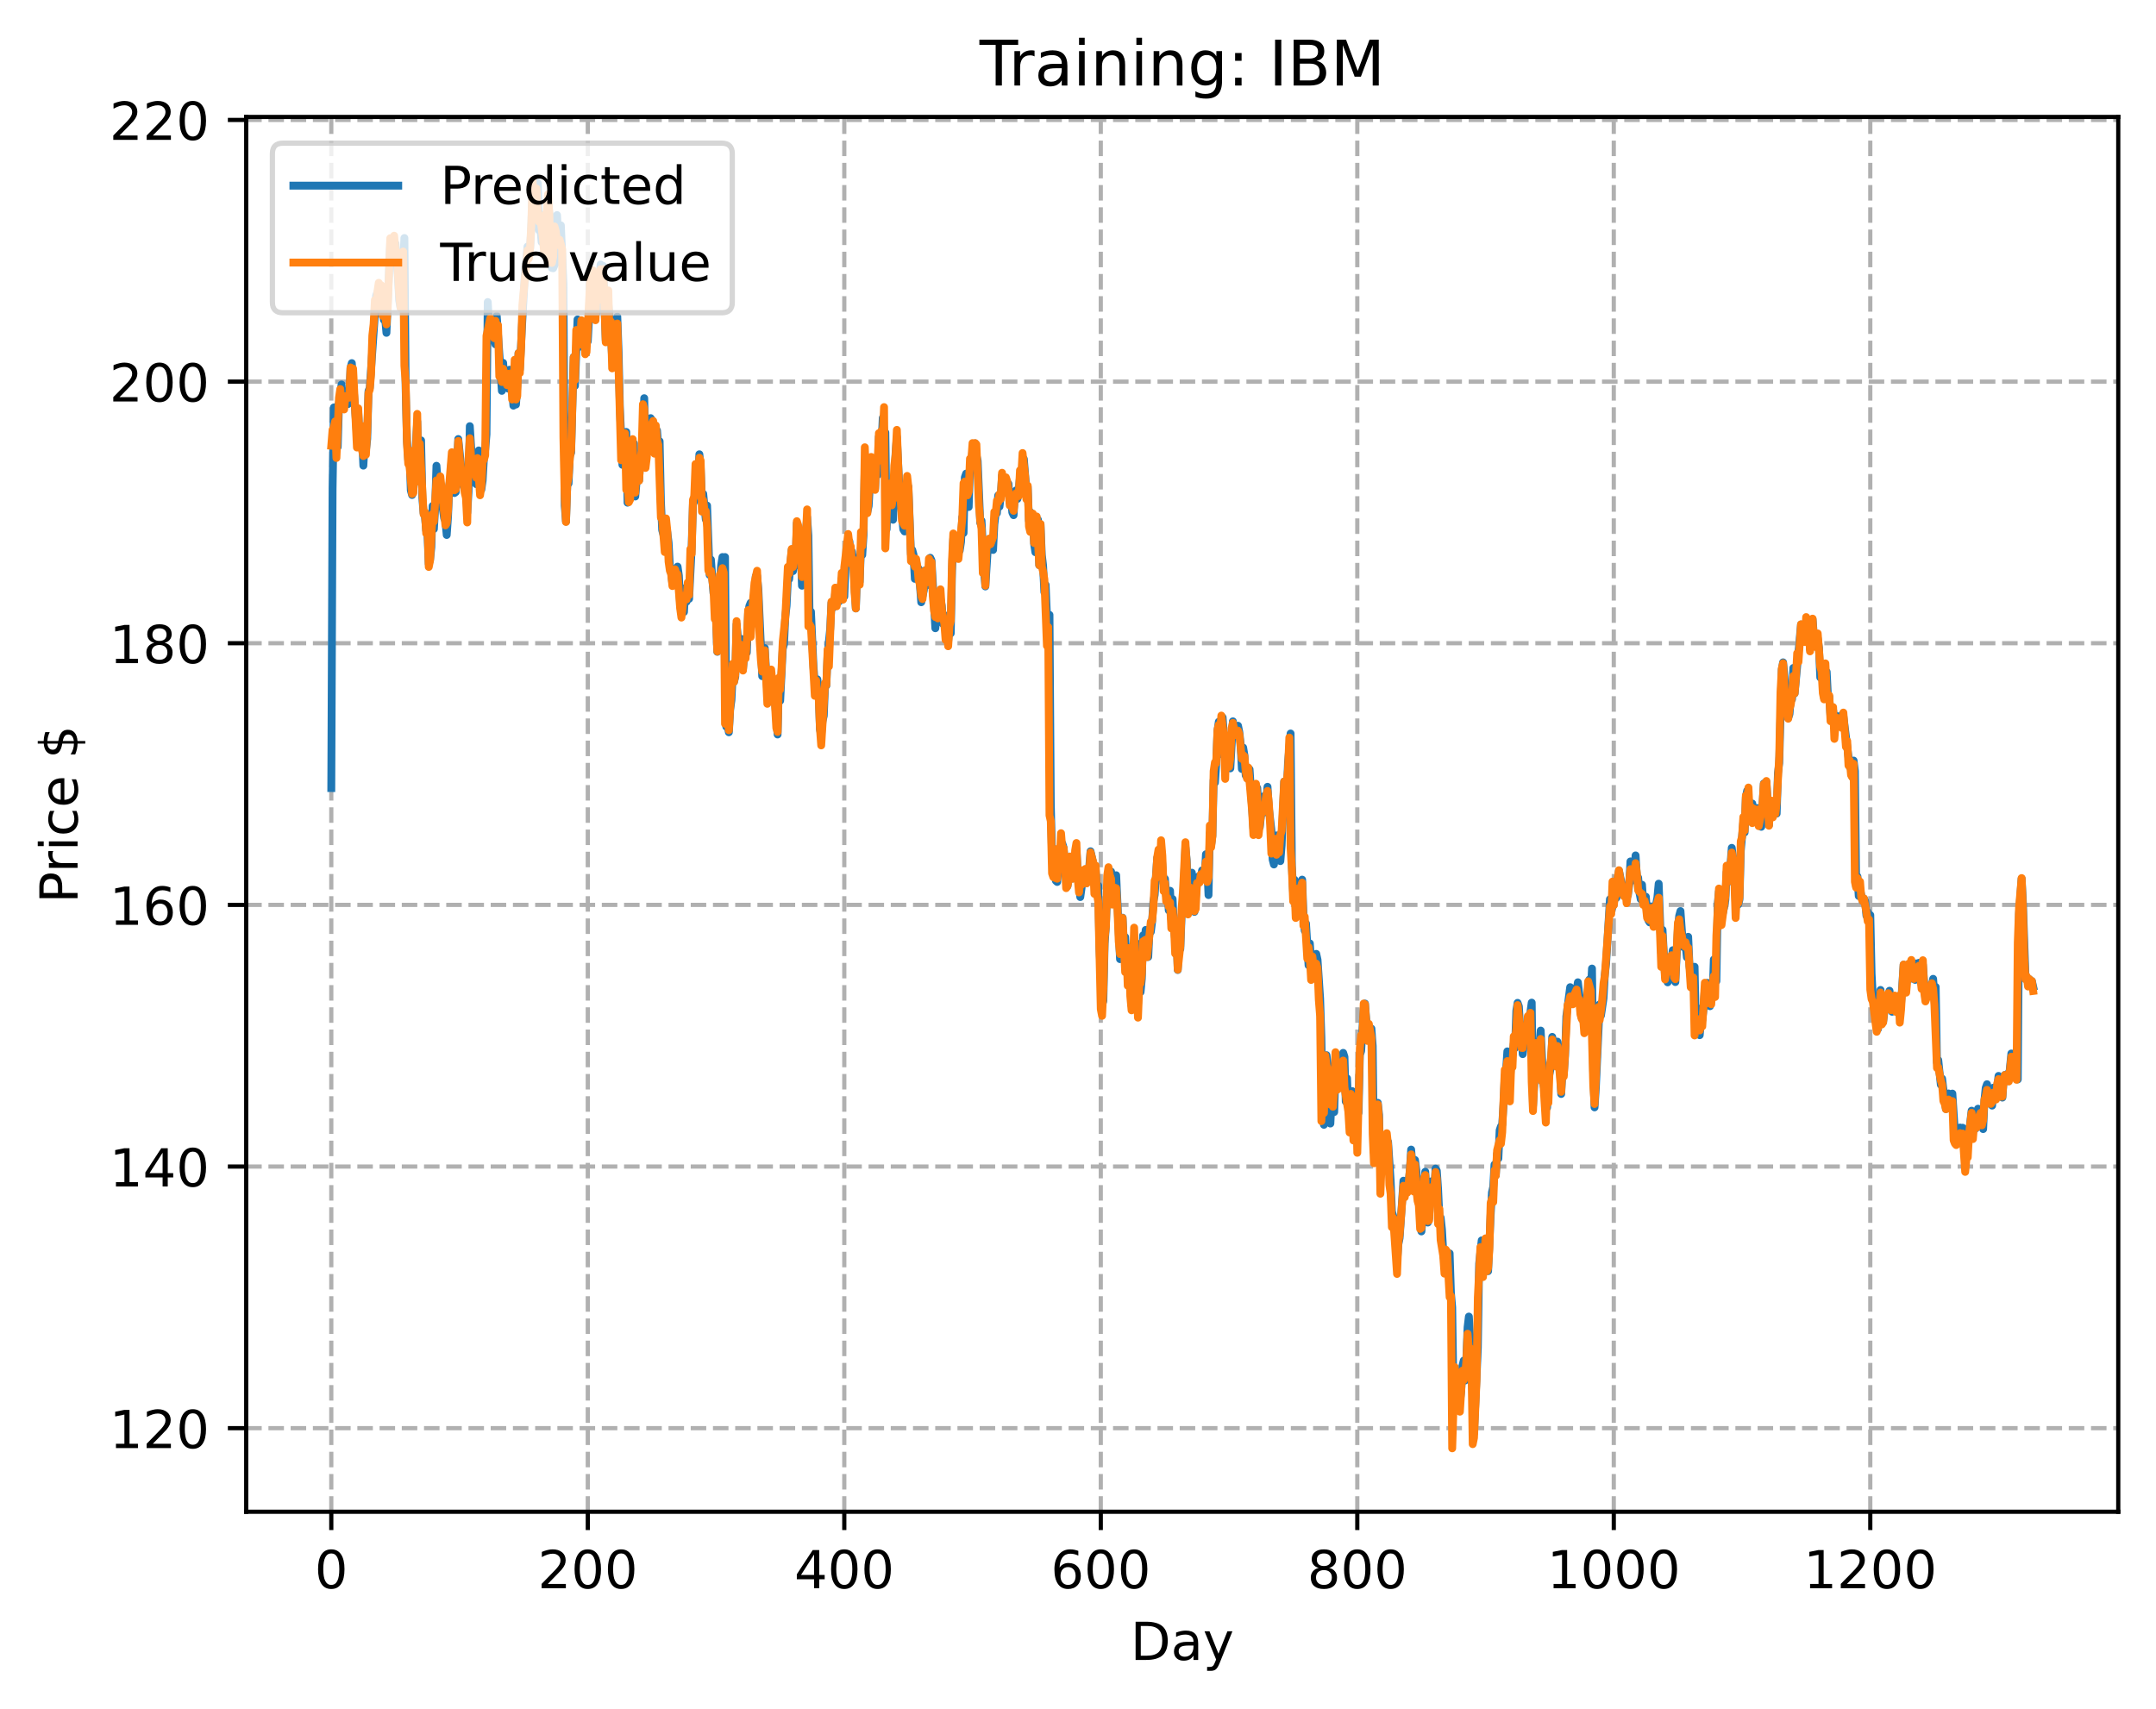 <?xml version="1.0" encoding="utf-8" standalone="no"?>
<!DOCTYPE svg PUBLIC "-//W3C//DTD SVG 1.1//EN"
  "http://www.w3.org/Graphics/SVG/1.1/DTD/svg11.dtd">
<!-- Created with matplotlib (https://matplotlib.org/) -->
<svg height="325.986pt" version="1.1" viewBox="0 0 411.286 325.986" width="411.286pt" xmlns="http://www.w3.org/2000/svg" xmlns:xlink="http://www.w3.org/1999/xlink">
 <defs>
  <style type="text/css">
*{stroke-linecap:butt;stroke-linejoin:round;}
  </style>
 </defs>
 <g id="figure_1">
  <g id="patch_1">
   <path d="M 0 325.986 
L 411.286 325.986 
L 411.286 0 
L 0 0 
z
" style="fill:#ffffff;"/>
  </g>
  <g id="axes_1">
   <g id="patch_2">
    <path d="M 46.966 288.43 
L 404.086 288.43 
L 404.086 22.318 
L 46.966 22.318 
z
" style="fill:#ffffff;"/>
   </g>
   <g id="matplotlib.axis_1">
    <g id="xtick_1">
     <g id="line2d_1">
      <path clip-path="url(#pf631a37bb2)" d="M 63.198 288.43 
L 63.198 22.318 
" style="fill:none;stroke:#b0b0b0;stroke-dasharray:2.96,1.28;stroke-dashoffset:0;stroke-width:0.8;"/>
     </g>
     <g id="line2d_2">
      <defs>
       <path d="M 0 0 
L 0 3.5 
" id="me64999035c" style="stroke:#000000;stroke-width:0.8;"/>
      </defs>
      <g>
       <use style="stroke:#000000;stroke-width:0.8;" x="63.198" xlink:href="#me64999035c" y="288.43"/>
      </g>
     </g>
     <g id="text_1">
      <!-- 0 -->
      <defs>
       <path d="M 31.781 66.406 
Q 24.172 66.406 20.328 58.906 
Q 16.5 51.422 16.5 36.375 
Q 16.5 21.391 20.328 13.891 
Q 24.172 6.391 31.781 6.391 
Q 39.453 6.391 43.281 13.891 
Q 47.125 21.391 47.125 36.375 
Q 47.125 51.422 43.281 58.906 
Q 39.453 66.406 31.781 66.406 
z
M 31.781 74.219 
Q 44.047 74.219 50.516 64.516 
Q 56.984 54.828 56.984 36.375 
Q 56.984 17.969 50.516 8.266 
Q 44.047 -1.422 31.781 -1.422 
Q 19.531 -1.422 13.062 8.266 
Q 6.594 17.969 6.594 36.375 
Q 6.594 54.828 13.062 64.516 
Q 19.531 74.219 31.781 74.219 
z
" id="DejaVuSans-48"/>
      </defs>
      <g transform="translate(60.017 303.029)scale(0.1 -0.1)">
       <use xlink:href="#DejaVuSans-48"/>
      </g>
     </g>
    </g>
    <g id="xtick_2">
     <g id="line2d_3">
      <path clip-path="url(#pf631a37bb2)" d="M 112.129 288.43 
L 112.129 22.318 
" style="fill:none;stroke:#b0b0b0;stroke-dasharray:2.96,1.28;stroke-dashoffset:0;stroke-width:0.8;"/>
     </g>
     <g id="line2d_4">
      <g>
       <use style="stroke:#000000;stroke-width:0.8;" x="112.129" xlink:href="#me64999035c" y="288.43"/>
      </g>
     </g>
     <g id="text_2">
      <!-- 200 -->
      <defs>
       <path d="M 19.188 8.297 
L 53.609 8.297 
L 53.609 0 
L 7.328 0 
L 7.328 8.297 
Q 12.938 14.109 22.625 23.891 
Q 32.328 33.688 34.812 36.531 
Q 39.547 41.844 41.422 45.531 
Q 43.312 49.219 43.312 52.781 
Q 43.312 58.594 39.234 62.25 
Q 35.156 65.922 28.609 65.922 
Q 23.969 65.922 18.812 64.312 
Q 13.672 62.703 7.812 59.422 
L 7.812 69.391 
Q 13.766 71.781 18.938 73 
Q 24.125 74.219 28.422 74.219 
Q 39.75 74.219 46.484 68.547 
Q 53.219 62.891 53.219 53.422 
Q 53.219 48.922 51.531 44.891 
Q 49.859 40.875 45.406 35.406 
Q 44.188 33.984 37.641 27.219 
Q 31.109 20.453 19.188 8.297 
z
" id="DejaVuSans-50"/>
      </defs>
      <g transform="translate(102.585 303.029)scale(0.1 -0.1)">
       <use xlink:href="#DejaVuSans-50"/>
       <use x="63.623" xlink:href="#DejaVuSans-48"/>
       <use x="127.246" xlink:href="#DejaVuSans-48"/>
      </g>
     </g>
    </g>
    <g id="xtick_3">
     <g id="line2d_5">
      <path clip-path="url(#pf631a37bb2)" d="M 161.06 288.43 
L 161.06 22.318 
" style="fill:none;stroke:#b0b0b0;stroke-dasharray:2.96,1.28;stroke-dashoffset:0;stroke-width:0.8;"/>
     </g>
     <g id="line2d_6">
      <g>
       <use style="stroke:#000000;stroke-width:0.8;" x="161.06" xlink:href="#me64999035c" y="288.43"/>
      </g>
     </g>
     <g id="text_3">
      <!-- 400 -->
      <defs>
       <path d="M 37.797 64.312 
L 12.891 25.391 
L 37.797 25.391 
z
M 35.203 72.906 
L 47.609 72.906 
L 47.609 25.391 
L 58.016 25.391 
L 58.016 17.188 
L 47.609 17.188 
L 47.609 0 
L 37.797 0 
L 37.797 17.188 
L 4.891 17.188 
L 4.891 26.703 
z
" id="DejaVuSans-52"/>
      </defs>
      <g transform="translate(151.516 303.029)scale(0.1 -0.1)">
       <use xlink:href="#DejaVuSans-52"/>
       <use x="63.623" xlink:href="#DejaVuSans-48"/>
       <use x="127.246" xlink:href="#DejaVuSans-48"/>
      </g>
     </g>
    </g>
    <g id="xtick_4">
     <g id="line2d_7">
      <path clip-path="url(#pf631a37bb2)" d="M 209.99 288.43 
L 209.99 22.318 
" style="fill:none;stroke:#b0b0b0;stroke-dasharray:2.96,1.28;stroke-dashoffset:0;stroke-width:0.8;"/>
     </g>
     <g id="line2d_8">
      <g>
       <use style="stroke:#000000;stroke-width:0.8;" x="209.99" xlink:href="#me64999035c" y="288.43"/>
      </g>
     </g>
     <g id="text_4">
      <!-- 600 -->
      <defs>
       <path d="M 33.016 40.375 
Q 26.375 40.375 22.484 35.828 
Q 18.609 31.297 18.609 23.391 
Q 18.609 15.531 22.484 10.953 
Q 26.375 6.391 33.016 6.391 
Q 39.656 6.391 43.531 10.953 
Q 47.406 15.531 47.406 23.391 
Q 47.406 31.297 43.531 35.828 
Q 39.656 40.375 33.016 40.375 
z
M 52.594 71.297 
L 52.594 62.312 
Q 48.875 64.062 45.094 64.984 
Q 41.312 65.922 37.594 65.922 
Q 27.828 65.922 22.672 59.328 
Q 17.531 52.734 16.797 39.406 
Q 19.672 43.656 24.016 45.922 
Q 28.375 48.188 33.594 48.188 
Q 44.578 48.188 50.953 41.516 
Q 57.328 34.859 57.328 23.391 
Q 57.328 12.156 50.688 5.359 
Q 44.047 -1.422 33.016 -1.422 
Q 20.359 -1.422 13.672 8.266 
Q 6.984 17.969 6.984 36.375 
Q 6.984 53.656 15.188 63.938 
Q 23.391 74.219 37.203 74.219 
Q 40.922 74.219 44.703 73.484 
Q 48.484 72.75 52.594 71.297 
z
" id="DejaVuSans-54"/>
      </defs>
      <g transform="translate(200.446 303.029)scale(0.1 -0.1)">
       <use xlink:href="#DejaVuSans-54"/>
       <use x="63.623" xlink:href="#DejaVuSans-48"/>
       <use x="127.246" xlink:href="#DejaVuSans-48"/>
      </g>
     </g>
    </g>
    <g id="xtick_5">
     <g id="line2d_9">
      <path clip-path="url(#pf631a37bb2)" d="M 258.921 288.43 
L 258.921 22.318 
" style="fill:none;stroke:#b0b0b0;stroke-dasharray:2.96,1.28;stroke-dashoffset:0;stroke-width:0.8;"/>
     </g>
     <g id="line2d_10">
      <g>
       <use style="stroke:#000000;stroke-width:0.8;" x="258.921" xlink:href="#me64999035c" y="288.43"/>
      </g>
     </g>
     <g id="text_5">
      <!-- 800 -->
      <defs>
       <path d="M 31.781 34.625 
Q 24.75 34.625 20.719 30.859 
Q 16.703 27.094 16.703 20.516 
Q 16.703 13.922 20.719 10.156 
Q 24.75 6.391 31.781 6.391 
Q 38.812 6.391 42.859 10.172 
Q 46.922 13.969 46.922 20.516 
Q 46.922 27.094 42.891 30.859 
Q 38.875 34.625 31.781 34.625 
z
M 21.922 38.812 
Q 15.578 40.375 12.031 44.719 
Q 8.5 49.078 8.5 55.328 
Q 8.5 64.062 14.719 69.141 
Q 20.953 74.219 31.781 74.219 
Q 42.672 74.219 48.875 69.141 
Q 55.078 64.062 55.078 55.328 
Q 55.078 49.078 51.531 44.719 
Q 48 40.375 41.703 38.812 
Q 48.828 37.156 52.797 32.312 
Q 56.781 27.484 56.781 20.516 
Q 56.781 9.906 50.312 4.234 
Q 43.844 -1.422 31.781 -1.422 
Q 19.734 -1.422 13.25 4.234 
Q 6.781 9.906 6.781 20.516 
Q 6.781 27.484 10.781 32.312 
Q 14.797 37.156 21.922 38.812 
z
M 18.312 54.391 
Q 18.312 48.734 21.844 45.562 
Q 25.391 42.391 31.781 42.391 
Q 38.141 42.391 41.719 45.562 
Q 45.312 48.734 45.312 54.391 
Q 45.312 60.062 41.719 63.234 
Q 38.141 66.406 31.781 66.406 
Q 25.391 66.406 21.844 63.234 
Q 18.312 60.062 18.312 54.391 
z
" id="DejaVuSans-56"/>
      </defs>
      <g transform="translate(249.377 303.029)scale(0.1 -0.1)">
       <use xlink:href="#DejaVuSans-56"/>
       <use x="63.623" xlink:href="#DejaVuSans-48"/>
       <use x="127.246" xlink:href="#DejaVuSans-48"/>
      </g>
     </g>
    </g>
    <g id="xtick_6">
     <g id="line2d_11">
      <path clip-path="url(#pf631a37bb2)" d="M 307.851 288.43 
L 307.851 22.318 
" style="fill:none;stroke:#b0b0b0;stroke-dasharray:2.96,1.28;stroke-dashoffset:0;stroke-width:0.8;"/>
     </g>
     <g id="line2d_12">
      <g>
       <use style="stroke:#000000;stroke-width:0.8;" x="307.851" xlink:href="#me64999035c" y="288.43"/>
      </g>
     </g>
     <g id="text_6">
      <!-- 1000 -->
      <defs>
       <path d="M 12.406 8.297 
L 28.516 8.297 
L 28.516 63.922 
L 10.984 60.406 
L 10.984 69.391 
L 28.422 72.906 
L 38.281 72.906 
L 38.281 8.297 
L 54.391 8.297 
L 54.391 0 
L 12.406 0 
z
" id="DejaVuSans-49"/>
      </defs>
      <g transform="translate(295.126 303.029)scale(0.1 -0.1)">
       <use xlink:href="#DejaVuSans-49"/>
       <use x="63.623" xlink:href="#DejaVuSans-48"/>
       <use x="127.246" xlink:href="#DejaVuSans-48"/>
       <use x="190.869" xlink:href="#DejaVuSans-48"/>
      </g>
     </g>
    </g>
    <g id="xtick_7">
     <g id="line2d_13">
      <path clip-path="url(#pf631a37bb2)" d="M 356.782 288.43 
L 356.782 22.318 
" style="fill:none;stroke:#b0b0b0;stroke-dasharray:2.96,1.28;stroke-dashoffset:0;stroke-width:0.8;"/>
     </g>
     <g id="line2d_14">
      <g>
       <use style="stroke:#000000;stroke-width:0.8;" x="356.782" xlink:href="#me64999035c" y="288.43"/>
      </g>
     </g>
     <g id="text_7">
      <!-- 1200 -->
      <g transform="translate(344.057 303.029)scale(0.1 -0.1)">
       <use xlink:href="#DejaVuSans-49"/>
       <use x="63.623" xlink:href="#DejaVuSans-50"/>
       <use x="127.246" xlink:href="#DejaVuSans-48"/>
       <use x="190.869" xlink:href="#DejaVuSans-48"/>
      </g>
     </g>
    </g>
    <g id="text_8">
     <!-- Day -->
     <defs>
      <path d="M 19.672 64.797 
L 19.672 8.109 
L 31.594 8.109 
Q 46.688 8.109 53.688 14.938 
Q 60.688 21.781 60.688 36.531 
Q 60.688 51.172 53.688 57.984 
Q 46.688 64.797 31.594 64.797 
z
M 9.812 72.906 
L 30.078 72.906 
Q 51.266 72.906 61.172 64.094 
Q 71.094 55.281 71.094 36.531 
Q 71.094 17.672 61.125 8.828 
Q 51.172 0 30.078 0 
L 9.812 0 
z
" id="DejaVuSans-68"/>
      <path d="M 34.281 27.484 
Q 23.391 27.484 19.188 25 
Q 14.984 22.516 14.984 16.5 
Q 14.984 11.719 18.141 8.906 
Q 21.297 6.109 26.703 6.109 
Q 34.188 6.109 38.703 11.406 
Q 43.219 16.703 43.219 25.484 
L 43.219 27.484 
z
M 52.203 31.203 
L 52.203 0 
L 43.219 0 
L 43.219 8.297 
Q 40.141 3.328 35.547 0.953 
Q 30.953 -1.422 24.312 -1.422 
Q 15.922 -1.422 10.953 3.297 
Q 6 8.016 6 15.922 
Q 6 25.141 12.172 29.828 
Q 18.359 34.516 30.609 34.516 
L 43.219 34.516 
L 43.219 35.406 
Q 43.219 41.609 39.141 45 
Q 35.062 48.391 27.688 48.391 
Q 23 48.391 18.547 47.266 
Q 14.109 46.141 10.016 43.891 
L 10.016 52.203 
Q 14.938 54.109 19.578 55.047 
Q 24.219 56 28.609 56 
Q 40.484 56 46.344 49.844 
Q 52.203 43.703 52.203 31.203 
z
" id="DejaVuSans-97"/>
      <path d="M 32.172 -5.078 
Q 28.375 -14.844 24.75 -17.812 
Q 21.141 -20.797 15.094 -20.797 
L 7.906 -20.797 
L 7.906 -13.281 
L 13.188 -13.281 
Q 16.891 -13.281 18.938 -11.516 
Q 21 -9.766 23.484 -3.219 
L 25.094 0.875 
L 2.984 54.688 
L 12.5 54.688 
L 29.594 11.922 
L 46.688 54.688 
L 56.203 54.688 
z
" id="DejaVuSans-121"/>
     </defs>
     <g transform="translate(215.652 316.707)scale(0.1 -0.1)">
      <use xlink:href="#DejaVuSans-68"/>
      <use x="77.002" xlink:href="#DejaVuSans-97"/>
      <use x="138.281" xlink:href="#DejaVuSans-121"/>
     </g>
    </g>
   </g>
   <g id="matplotlib.axis_2">
    <g id="ytick_1">
     <g id="line2d_15">
      <path clip-path="url(#pf631a37bb2)" d="M 46.966 272.49 
L 404.086 272.49 
" style="fill:none;stroke:#b0b0b0;stroke-dasharray:2.96,1.28;stroke-dashoffset:0;stroke-width:0.8;"/>
     </g>
     <g id="line2d_16">
      <defs>
       <path d="M 0 0 
L -3.5 0 
" id="m28d750c6ba" style="stroke:#000000;stroke-width:0.8;"/>
      </defs>
      <g>
       <use style="stroke:#000000;stroke-width:0.8;" x="46.966" xlink:href="#m28d750c6ba" y="272.49"/>
      </g>
     </g>
     <g id="text_9">
      <!-- 120 -->
      <g transform="translate(20.878 276.289)scale(0.1 -0.1)">
       <use xlink:href="#DejaVuSans-49"/>
       <use x="63.623" xlink:href="#DejaVuSans-50"/>
       <use x="127.246" xlink:href="#DejaVuSans-48"/>
      </g>
     </g>
    </g>
    <g id="ytick_2">
     <g id="line2d_17">
      <path clip-path="url(#pf631a37bb2)" d="M 46.966 222.569 
L 404.086 222.569 
" style="fill:none;stroke:#b0b0b0;stroke-dasharray:2.96,1.28;stroke-dashoffset:0;stroke-width:0.8;"/>
     </g>
     <g id="line2d_18">
      <g>
       <use style="stroke:#000000;stroke-width:0.8;" x="46.966" xlink:href="#m28d750c6ba" y="222.569"/>
      </g>
     </g>
     <g id="text_10">
      <!-- 140 -->
      <g transform="translate(20.878 226.368)scale(0.1 -0.1)">
       <use xlink:href="#DejaVuSans-49"/>
       <use x="63.623" xlink:href="#DejaVuSans-52"/>
       <use x="127.246" xlink:href="#DejaVuSans-48"/>
      </g>
     </g>
    </g>
    <g id="ytick_3">
     <g id="line2d_19">
      <path clip-path="url(#pf631a37bb2)" d="M 46.966 172.647 
L 404.086 172.647 
" style="fill:none;stroke:#b0b0b0;stroke-dasharray:2.96,1.28;stroke-dashoffset:0;stroke-width:0.8;"/>
     </g>
     <g id="line2d_20">
      <g>
       <use style="stroke:#000000;stroke-width:0.8;" x="46.966" xlink:href="#m28d750c6ba" y="172.647"/>
      </g>
     </g>
     <g id="text_11">
      <!-- 160 -->
      <g transform="translate(20.878 176.446)scale(0.1 -0.1)">
       <use xlink:href="#DejaVuSans-49"/>
       <use x="63.623" xlink:href="#DejaVuSans-54"/>
       <use x="127.246" xlink:href="#DejaVuSans-48"/>
      </g>
     </g>
    </g>
    <g id="ytick_4">
     <g id="line2d_21">
      <path clip-path="url(#pf631a37bb2)" d="M 46.966 122.725 
L 404.086 122.725 
" style="fill:none;stroke:#b0b0b0;stroke-dasharray:2.96,1.28;stroke-dashoffset:0;stroke-width:0.8;"/>
     </g>
     <g id="line2d_22">
      <g>
       <use style="stroke:#000000;stroke-width:0.8;" x="46.966" xlink:href="#m28d750c6ba" y="122.725"/>
      </g>
     </g>
     <g id="text_12">
      <!-- 180 -->
      <g transform="translate(20.878 126.525)scale(0.1 -0.1)">
       <use xlink:href="#DejaVuSans-49"/>
       <use x="63.623" xlink:href="#DejaVuSans-56"/>
       <use x="127.246" xlink:href="#DejaVuSans-48"/>
      </g>
     </g>
    </g>
    <g id="ytick_5">
     <g id="line2d_23">
      <path clip-path="url(#pf631a37bb2)" d="M 46.966 72.804 
L 404.086 72.804 
" style="fill:none;stroke:#b0b0b0;stroke-dasharray:2.96,1.28;stroke-dashoffset:0;stroke-width:0.8;"/>
     </g>
     <g id="line2d_24">
      <g>
       <use style="stroke:#000000;stroke-width:0.8;" x="46.966" xlink:href="#m28d750c6ba" y="72.804"/>
      </g>
     </g>
     <g id="text_13">
      <!-- 200 -->
      <g transform="translate(20.878 76.603)scale(0.1 -0.1)">
       <use xlink:href="#DejaVuSans-50"/>
       <use x="63.623" xlink:href="#DejaVuSans-48"/>
       <use x="127.246" xlink:href="#DejaVuSans-48"/>
      </g>
     </g>
    </g>
    <g id="ytick_6">
     <g id="line2d_25">
      <path clip-path="url(#pf631a37bb2)" d="M 46.966 22.882 
L 404.086 22.882 
" style="fill:none;stroke:#b0b0b0;stroke-dasharray:2.96,1.28;stroke-dashoffset:0;stroke-width:0.8;"/>
     </g>
     <g id="line2d_26">
      <g>
       <use style="stroke:#000000;stroke-width:0.8;" x="46.966" xlink:href="#m28d750c6ba" y="22.882"/>
      </g>
     </g>
     <g id="text_14">
      <!-- 220 -->
      <g transform="translate(20.878 26.681)scale(0.1 -0.1)">
       <use xlink:href="#DejaVuSans-50"/>
       <use x="63.623" xlink:href="#DejaVuSans-50"/>
       <use x="127.246" xlink:href="#DejaVuSans-48"/>
      </g>
     </g>
    </g>
    <g id="text_15">
     <!-- Price $ -->
     <defs>
      <path d="M 19.672 64.797 
L 19.672 37.406 
L 32.078 37.406 
Q 38.969 37.406 42.719 40.969 
Q 46.484 44.531 46.484 51.125 
Q 46.484 57.672 42.719 61.234 
Q 38.969 64.797 32.078 64.797 
z
M 9.812 72.906 
L 32.078 72.906 
Q 44.344 72.906 50.609 67.359 
Q 56.891 61.812 56.891 51.125 
Q 56.891 40.328 50.609 34.812 
Q 44.344 29.297 32.078 29.297 
L 19.672 29.297 
L 19.672 0 
L 9.812 0 
z
" id="DejaVuSans-80"/>
      <path d="M 41.109 46.297 
Q 39.594 47.172 37.812 47.578 
Q 36.031 48 33.891 48 
Q 26.266 48 22.188 43.047 
Q 18.109 38.094 18.109 28.812 
L 18.109 0 
L 9.078 0 
L 9.078 54.688 
L 18.109 54.688 
L 18.109 46.188 
Q 20.953 51.172 25.484 53.578 
Q 30.031 56 36.531 56 
Q 37.453 56 38.578 55.875 
Q 39.703 55.766 41.062 55.516 
z
" id="DejaVuSans-114"/>
      <path d="M 9.422 54.688 
L 18.406 54.688 
L 18.406 0 
L 9.422 0 
z
M 9.422 75.984 
L 18.406 75.984 
L 18.406 64.594 
L 9.422 64.594 
z
" id="DejaVuSans-105"/>
      <path d="M 48.781 52.594 
L 48.781 44.188 
Q 44.969 46.297 41.141 47.344 
Q 37.312 48.391 33.406 48.391 
Q 24.656 48.391 19.812 42.844 
Q 14.984 37.312 14.984 27.297 
Q 14.984 17.281 19.812 11.734 
Q 24.656 6.203 33.406 6.203 
Q 37.312 6.203 41.141 7.25 
Q 44.969 8.297 48.781 10.406 
L 48.781 2.094 
Q 45.016 0.344 40.984 -0.531 
Q 36.969 -1.422 32.422 -1.422 
Q 20.062 -1.422 12.781 6.344 
Q 5.516 14.109 5.516 27.297 
Q 5.516 40.672 12.859 48.328 
Q 20.219 56 33.016 56 
Q 37.156 56 41.109 55.141 
Q 45.062 54.297 48.781 52.594 
z
" id="DejaVuSans-99"/>
      <path d="M 56.203 29.594 
L 56.203 25.203 
L 14.891 25.203 
Q 15.484 15.922 20.484 11.062 
Q 25.484 6.203 34.422 6.203 
Q 39.594 6.203 44.453 7.469 
Q 49.312 8.734 54.109 11.281 
L 54.109 2.781 
Q 49.266 0.734 44.188 -0.344 
Q 39.109 -1.422 33.891 -1.422 
Q 20.797 -1.422 13.156 6.188 
Q 5.516 13.812 5.516 26.812 
Q 5.516 40.234 12.766 48.109 
Q 20.016 56 32.328 56 
Q 43.359 56 49.781 48.891 
Q 56.203 41.797 56.203 29.594 
z
M 47.219 32.234 
Q 47.125 39.594 43.094 43.984 
Q 39.062 48.391 32.422 48.391 
Q 24.906 48.391 20.391 44.141 
Q 15.875 39.891 15.188 32.172 
z
" id="DejaVuSans-101"/>
      <path id="DejaVuSans-32"/>
      <path d="M 33.797 -14.703 
L 28.906 -14.703 
L 28.859 0 
Q 23.734 0.094 18.609 1.188 
Q 13.484 2.297 8.297 4.5 
L 8.297 13.281 
Q 13.281 10.156 18.375 8.562 
Q 23.484 6.984 28.906 6.938 
L 28.906 29.203 
Q 18.109 30.953 13.203 35.156 
Q 8.297 39.359 8.297 46.688 
Q 8.297 54.641 13.625 59.219 
Q 18.953 63.812 28.906 64.5 
L 28.906 75.984 
L 33.797 75.984 
L 33.797 64.656 
Q 38.328 64.453 42.578 63.688 
Q 46.828 62.938 50.875 61.625 
L 50.875 53.078 
Q 46.828 55.125 42.547 56.25 
Q 38.281 57.375 33.797 57.562 
L 33.797 36.719 
Q 44.875 35.016 50.094 30.609 
Q 55.328 26.219 55.328 18.609 
Q 55.328 10.359 49.781 5.594 
Q 44.234 0.828 33.797 0.094 
z
M 28.906 37.594 
L 28.906 57.625 
Q 23.25 56.984 20.266 54.391 
Q 17.281 51.812 17.281 47.516 
Q 17.281 43.312 20.031 40.969 
Q 22.797 38.625 28.906 37.594 
z
M 33.797 28.219 
L 33.797 7.078 
Q 39.984 7.906 43.141 10.594 
Q 46.297 13.281 46.297 17.672 
Q 46.297 21.969 43.281 24.5 
Q 40.281 27.047 33.797 28.219 
z
" id="DejaVuSans-36"/>
     </defs>
     <g transform="translate(14.798 172.342)rotate(-90)scale(0.1 -0.1)">
      <use xlink:href="#DejaVuSans-80"/>
      <use x="58.553" xlink:href="#DejaVuSans-114"/>
      <use x="99.666" xlink:href="#DejaVuSans-105"/>
      <use x="127.449" xlink:href="#DejaVuSans-99"/>
      <use x="182.43" xlink:href="#DejaVuSans-101"/>
      <use x="243.953" xlink:href="#DejaVuSans-32"/>
      <use x="275.74" xlink:href="#DejaVuSans-36"/>
     </g>
    </g>
   </g>
   <g id="line2d_27">
    <path clip-path="url(#pf631a37bb2)" d="M 63.198 150.356 
L 63.443 93.269 
L 63.688 77.739 
L 63.932 77.707 
L 64.422 85.277 
L 64.666 77.005 
L 64.911 75.678 
L 65.156 73.365 
L 65.4 76.847 
L 65.645 77.295 
L 65.89 74.817 
L 66.134 75.499 
L 66.379 77.1 
L 66.623 76.024 
L 66.868 70.19 
L 67.113 69.28 
L 68.091 83.026 
L 68.336 78.576 
L 68.581 83.216 
L 68.825 85.399 
L 69.07 83.526 
L 69.315 88.843 
L 69.559 84.605 
L 69.804 85.912 
L 70.049 83.738 
L 70.293 74.612 
L 70.538 74.013 
L 71.761 56.392 
L 72.006 55.742 
L 72.251 56.539 
L 72.74 59.109 
L 72.984 58.227 
L 73.229 61.037 
L 73.474 60.746 
L 73.718 63.508 
L 74.452 46.302 
L 74.697 49.139 
L 74.942 46.454 
L 75.186 48.954 
L 75.431 46.453 
L 75.92 52.823 
L 76.165 57.345 
L 76.41 58.714 
L 76.654 53.616 
L 76.899 50.969 
L 77.144 45.413 
L 77.388 74.255 
L 77.633 84.022 
L 77.878 87.739 
L 78.122 86.317 
L 78.367 93.543 
L 78.611 94.445 
L 78.856 93.548 
L 79.59 80.425 
L 79.835 89.064 
L 80.079 87.567 
L 80.324 84.022 
L 80.569 95.008 
L 80.813 97.948 
L 81.058 98.462 
L 81.303 101.202 
L 81.547 101.804 
L 81.792 107.595 
L 82.037 106.783 
L 82.281 104.413 
L 82.526 96.532 
L 82.771 100.933 
L 83.015 96.769 
L 83.26 88.865 
L 83.749 95.038 
L 83.994 93.134 
L 84.239 94.053 
L 84.483 97.168 
L 84.728 98.864 
L 84.972 99.405 
L 85.217 102.07 
L 85.462 98.558 
L 85.706 92.63 
L 85.951 90.906 
L 86.196 87.308 
L 86.685 94.065 
L 86.93 93.888 
L 87.419 83.764 
L 88.153 90.943 
L 88.398 92.553 
L 88.642 93.29 
L 88.887 91.177 
L 89.132 97.822 
L 89.376 93.774 
L 89.621 81.31 
L 90.11 89.19 
L 90.355 90.874 
L 90.844 92.373 
L 91.089 90.403 
L 91.333 85.943 
L 91.578 92.011 
L 91.823 93.405 
L 92.067 91.687 
L 92.312 87.474 
L 92.557 85.788 
L 92.801 82.871 
L 93.046 57.628 
L 93.291 62.202 
L 93.535 61.037 
L 93.78 61.262 
L 94.025 63.715 
L 94.514 65.7 
L 94.759 60.264 
L 95.737 74.574 
L 95.982 69.231 
L 96.227 72.754 
L 96.471 73.404 
L 96.716 71.994 
L 96.96 74.146 
L 97.205 70.545 
L 97.694 74.32 
L 97.939 77.395 
L 98.184 70.359 
L 98.428 77.185 
L 98.673 73.711 
L 98.918 67.359 
L 99.162 70.519 
L 99.652 60.798 
L 100.141 52.196 
L 100.63 47.044 
L 100.875 48.777 
L 101.12 47.35 
L 101.364 43.356 
L 101.609 34.754 
L 101.854 36.871 
L 102.098 40.956 
L 102.343 39.249 
L 102.587 34.949 
L 102.832 43.939 
L 103.077 43.365 
L 103.321 46.174 
L 103.566 42.104 
L 103.811 46.329 
L 104.055 41.462 
L 104.3 43.035 
L 104.545 38.264 
L 104.789 40.769 
L 105.034 44.684 
L 105.279 51.123 
L 105.523 51.177 
L 105.768 50.587 
L 106.013 42.558 
L 106.257 41.037 
L 106.747 50.03 
L 106.991 42.994 
L 107.481 54.26 
L 107.725 96.443 
L 107.97 99.51 
L 108.215 92.258 
L 108.459 92.248 
L 108.704 86.924 
L 108.948 86.399 
L 109.438 68.127 
L 109.682 73.611 
L 110.172 60.95 
L 110.416 66.234 
L 110.906 61.883 
L 111.15 64.92 
L 111.395 62.083 
L 111.64 66.342 
L 111.884 65.03 
L 112.129 65.118 
L 112.374 60.408 
L 112.618 52.243 
L 112.863 53.932 
L 113.108 51.926 
L 113.842 59.643 
L 114.086 53.523 
L 114.331 54.192 
L 114.575 50.472 
L 114.82 52.202 
L 115.065 50.738 
L 115.554 64.947 
L 115.799 63.714 
L 116.043 57.98 
L 116.533 63.569 
L 116.777 68.474 
L 117.022 63.735 
L 117.267 66.851 
L 117.756 60.414 
L 118.001 67.191 
L 118.245 77.645 
L 118.735 88.687 
L 118.979 84.435 
L 119.224 85.076 
L 119.469 82.415 
L 119.713 95.909 
L 119.958 92.762 
L 120.203 92.805 
L 120.692 85.482 
L 120.936 84.612 
L 121.181 94.732 
L 121.67 89.205 
L 121.915 91.646 
L 122.16 87.666 
L 122.404 88.372 
L 122.649 86.387 
L 122.894 75.971 
L 123.138 86.589 
L 123.383 85.869 
L 123.628 84.224 
L 123.872 80.495 
L 124.117 79.775 
L 124.362 80.166 
L 124.606 82.471 
L 124.851 82.033 
L 125.096 84.847 
L 125.34 82.144 
L 125.585 85.315 
L 125.83 84.187 
L 126.074 95.554 
L 126.319 101.131 
L 126.808 102.956 
L 127.053 100.388 
L 127.297 101.589 
L 127.542 103.551 
L 127.787 108.143 
L 128.031 109.268 
L 128.276 111.401 
L 128.521 110.461 
L 128.765 108.896 
L 129.255 108.106 
L 129.499 109.828 
L 129.744 115.188 
L 129.989 117.011 
L 130.233 115.214 
L 130.478 116.762 
L 130.723 112.196 
L 130.967 114.796 
L 131.212 111.629 
L 131.457 114.25 
L 131.946 104.474 
L 132.191 96.235 
L 132.435 95.631 
L 132.924 88.588 
L 133.169 91.615 
L 133.414 86.672 
L 133.658 89.159 
L 133.903 95.645 
L 134.148 94.215 
L 134.637 99.099 
L 134.882 96.457 
L 135.371 109.689 
L 135.616 106.766 
L 136.105 113.161 
L 136.35 111.788 
L 136.839 124.365 
L 137.084 119.254 
L 137.328 111.062 
L 137.573 107.868 
L 137.818 106.278 
L 138.062 111.507 
L 138.307 106.279 
L 138.551 138.654 
L 138.796 138.333 
L 139.041 139.716 
L 139.285 135.4 
L 139.53 133.605 
L 139.775 128.582 
L 140.019 130.082 
L 140.264 129.102 
L 140.509 119.117 
L 140.998 124.011 
L 141.243 123.948 
L 141.487 121.921 
L 141.732 127.655 
L 142.221 122.296 
L 142.466 124.505 
L 142.711 117.108 
L 142.955 115.604 
L 143.2 115.011 
L 143.445 119.202 
L 144.178 109.936 
L 144.423 109.889 
L 144.668 112.451 
L 145.402 129.009 
L 145.891 123.639 
L 146.38 132.004 
L 146.625 133.198 
L 146.87 132.466 
L 147.114 129.088 
L 147.359 129.606 
L 147.604 130.913 
L 148.338 140.136 
L 148.582 130.296 
L 148.827 133.705 
L 149.316 123.82 
L 149.561 122.871 
L 149.806 117.654 
L 150.05 115.579 
L 150.295 110.517 
L 150.539 110.501 
L 151.029 104.923 
L 151.273 108.965 
L 151.518 106.538 
L 151.763 107.93 
L 152.007 99.846 
L 152.252 103.345 
L 152.741 104.721 
L 152.986 111.752 
L 153.965 98.694 
L 154.209 102.171 
L 154.454 119.237 
L 154.699 116.702 
L 155.188 127.339 
L 155.433 130.34 
L 155.677 131.789 
L 155.922 129.615 
L 156.166 131.84 
L 156.411 139.121 
L 156.656 140.251 
L 156.9 137.599 
L 157.145 136.563 
L 157.39 130.476 
L 157.634 130.815 
L 157.879 124.842 
L 158.368 120.005 
L 158.613 115.046 
L 158.858 115.991 
L 159.102 115.732 
L 159.347 113.086 
L 159.592 115.354 
L 159.836 113.966 
L 160.081 114.752 
L 160.57 110.429 
L 160.815 110.898 
L 161.06 113.812 
L 161.304 107.685 
L 161.794 103.942 
L 162.038 103.309 
L 162.283 106.347 
L 162.527 105.237 
L 162.772 107.182 
L 163.261 116.088 
L 163.506 109.303 
L 163.751 106.352 
L 163.995 111.009 
L 164.24 104.577 
L 164.485 105.882 
L 164.729 102.072 
L 164.974 88.285 
L 165.219 91.677 
L 165.463 97.629 
L 165.708 96.52 
L 166.197 87.71 
L 166.687 91.692 
L 166.931 93.251 
L 167.176 88.049 
L 167.421 90.61 
L 167.665 83.312 
L 167.91 83.524 
L 168.154 85.067 
L 168.399 79.739 
L 168.644 82.31 
L 168.888 82.526 
L 169.133 100.974 
L 169.378 94.274 
L 169.622 94.039 
L 169.867 95.129 
L 170.356 99.168 
L 170.846 86.45 
L 171.09 83.407 
L 171.58 93.544 
L 171.824 95.669 
L 172.314 101.006 
L 172.558 101.399 
L 172.803 99.039 
L 173.048 92.354 
L 173.292 92.899 
L 173.782 105.756 
L 174.026 104.934 
L 174.271 105.859 
L 174.515 110.437 
L 174.76 106.982 
L 175.005 108.832 
L 175.249 108.516 
L 175.739 114.905 
L 176.228 112.617 
L 176.473 108.832 
L 176.717 111.724 
L 176.962 111.165 
L 177.451 106.417 
L 177.696 106.909 
L 178.43 119.866 
L 178.675 116.733 
L 178.919 117.806 
L 179.164 118.028 
L 179.409 114.269 
L 179.653 115.557 
L 179.898 119.05 
L 180.142 117.355 
L 180.387 119.897 
L 180.876 122.448 
L 181.121 119.286 
L 181.366 120.836 
L 181.61 109 
L 181.855 102.843 
L 182.1 102.362 
L 182.589 105.861 
L 182.834 102.43 
L 183.078 105.048 
L 183.323 103.4 
L 183.568 98.675 
L 183.812 101.695 
L 184.057 91.068 
L 184.302 90.363 
L 184.546 91.897 
L 184.791 96.733 
L 185.036 88.672 
L 185.28 89.235 
L 185.525 85.851 
L 185.77 87.54 
L 186.014 84.596 
L 186.259 86.82 
L 186.503 87.939 
L 186.993 99.738 
L 187.237 99.351 
L 187.727 109.13 
L 187.971 111.887 
L 188.461 104.175 
L 188.705 104.458 
L 188.95 102.934 
L 189.439 104.928 
L 189.684 100.059 
L 189.929 97.977 
L 190.173 97.912 
L 190.418 94.536 
L 190.663 96.669 
L 190.907 94.661 
L 191.152 90.704 
L 191.641 93.86 
L 191.886 92.44 
L 192.13 93.919 
L 192.375 92.311 
L 192.62 95.909 
L 192.864 94.744 
L 193.109 97.778 
L 193.354 98.293 
L 193.598 94.159 
L 193.843 93.554 
L 194.088 95.193 
L 194.332 93.578 
L 194.577 91.003 
L 194.822 91.25 
L 195.066 88.826 
L 195.311 87.579 
L 195.8 93.7 
L 196.045 92.887 
L 196.29 99.329 
L 196.534 97.686 
L 196.779 100.121 
L 197.024 98.393 
L 197.268 103.749 
L 197.513 105.361 
L 197.758 101.041 
L 198.002 99.157 
L 198.247 107.83 
L 198.491 100.032 
L 198.736 105.865 
L 198.981 107.902 
L 199.225 112.966 
L 199.47 111.587 
L 199.959 123.414 
L 200.204 117.307 
L 200.449 153.25 
L 200.693 163.8 
L 200.938 166.384 
L 201.183 166.232 
L 201.427 168.05 
L 201.672 168.273 
L 201.917 164.438 
L 202.161 164.109 
L 202.406 161.861 
L 202.651 160.943 
L 202.895 161.755 
L 203.385 166.912 
L 203.629 169.069 
L 203.874 167.529 
L 204.118 164.121 
L 204.363 164.61 
L 204.608 167.622 
L 205.342 162.086 
L 205.586 166.299 
L 206.076 171.155 
L 206.32 169.448 
L 206.565 166.421 
L 206.81 167.483 
L 207.054 167.48 
L 207.299 166.511 
L 207.544 168.252 
L 208.033 162.419 
L 208.522 164.557 
L 208.767 167.426 
L 209.012 165.903 
L 209.256 170.203 
L 209.501 168.95 
L 209.746 180.791 
L 210.235 191.626 
L 210.479 190.985 
L 210.724 180.04 
L 210.969 176.485 
L 211.213 170.025 
L 211.458 166.976 
L 211.703 167.705 
L 211.947 166.282 
L 212.192 170.477 
L 212.437 172.237 
L 212.681 170.83 
L 212.926 166.991 
L 213.66 183.001 
L 213.905 176.959 
L 214.149 175.087 
L 214.394 180.326 
L 214.639 178.783 
L 214.883 183.191 
L 215.128 184.875 
L 215.373 180.841 
L 215.617 181.52 
L 215.862 191.837 
L 216.106 185.219 
L 216.596 179.761 
L 216.84 187.42 
L 217.085 191.538 
L 217.33 185.782 
L 217.574 189.277 
L 217.819 186.709 
L 218.064 178.453 
L 218.308 180.149 
L 218.553 177.423 
L 219.042 182.576 
L 219.287 177.256 
L 219.532 177.792 
L 219.776 175.87 
L 220.021 172.049 
L 220.266 170.744 
L 220.755 163.657 
L 221 164.144 
L 221.244 164.98 
L 221.489 161.754 
L 221.978 168.576 
L 222.223 167.672 
L 222.467 170.843 
L 222.712 170.002 
L 222.957 173.685 
L 223.201 169.949 
L 223.446 175.336 
L 223.691 171.53 
L 223.935 177.027 
L 224.18 179.223 
L 224.425 177.86 
L 224.669 185.068 
L 224.914 180.146 
L 225.159 181.056 
L 225.403 174.689 
L 225.648 173.185 
L 226.137 161.656 
L 226.382 164.153 
L 226.627 171.917 
L 226.871 170.92 
L 227.116 171.804 
L 227.361 166.505 
L 227.85 173.983 
L 228.339 168.522 
L 228.584 167.244 
L 228.828 167.863 
L 229.073 167.335 
L 229.318 166.061 
L 229.562 166.636 
L 229.807 167.542 
L 230.052 162.979 
L 230.296 165.222 
L 230.541 170.773 
L 230.786 159.011 
L 231.03 161.361 
L 231.275 159.474 
L 231.52 148.839 
L 231.764 149.325 
L 232.009 145.782 
L 232.254 139.497 
L 232.498 137.711 
L 232.743 143.866 
L 232.988 138.398 
L 233.232 136.885 
L 233.477 140.255 
L 233.722 146.018 
L 233.966 145.046 
L 234.211 140.763 
L 234.7 146.6 
L 235.189 137.63 
L 235.434 139.728 
L 235.679 140.408 
L 236.168 138.468 
L 236.413 139.655 
L 236.657 141.855 
L 236.902 146.715 
L 237.147 142.628 
L 237.391 144.11 
L 237.636 147.939 
L 237.881 146.646 
L 238.125 148.674 
L 238.37 146.784 
L 239.104 158.071 
L 239.349 158.011 
L 239.593 150.856 
L 239.838 150.344 
L 240.327 157.794 
L 240.572 155.328 
L 240.816 154.227 
L 241.061 151.939 
L 241.306 154.974 
L 241.795 150.113 
L 242.04 154.102 
L 242.529 158.321 
L 242.774 163.998 
L 243.018 164.937 
L 243.263 160.419 
L 243.508 159.396 
L 243.752 161.403 
L 243.997 160.648 
L 244.242 164.295 
L 244.486 161.271 
L 244.976 149.103 
L 245.22 150.906 
L 245.465 151.367 
L 245.709 145.508 
L 246.199 139.947 
L 246.443 165.239 
L 246.688 170.145 
L 246.933 167.838 
L 247.177 172.297 
L 247.422 174.696 
L 247.911 170.173 
L 248.156 170.876 
L 248.401 167.829 
L 248.645 174.377 
L 248.89 177.569 
L 249.135 176.196 
L 249.624 184.172 
L 249.869 179.993 
L 250.113 183.821 
L 250.358 182.68 
L 250.603 184.901 
L 251.092 181.997 
L 251.337 183.131 
L 251.826 190.517 
L 252.07 197.949 
L 252.315 211.197 
L 252.56 214.607 
L 252.804 205.241 
L 253.049 201.319 
L 253.294 203.185 
L 253.538 203.556 
L 253.783 214.367 
L 254.272 204.606 
L 254.517 212.172 
L 254.762 203.853 
L 255.006 207.133 
L 255.496 203.805 
L 255.74 207.484 
L 256.23 200.878 
L 256.474 201.631 
L 256.719 210.166 
L 256.964 205.74 
L 257.208 211.198 
L 257.453 212.814 
L 257.697 211.67 
L 257.942 208.175 
L 258.187 214.364 
L 258.431 216.269 
L 258.676 209.86 
L 258.921 212.722 
L 259.165 212.279 
L 259.41 201.271 
L 259.655 200.52 
L 260.144 192.389 
L 260.389 191.474 
L 260.878 197.898 
L 261.367 196.732 
L 261.612 196.248 
L 261.857 199.571 
L 262.101 219.848 
L 262.346 218.982 
L 262.591 212.356 
L 262.835 210.411 
L 263.08 212.691 
L 263.325 223.577 
L 263.569 219.961 
L 263.814 221.357 
L 264.058 221.832 
L 264.303 220.746 
L 264.548 217.631 
L 264.792 217.871 
L 265.282 225.277 
L 265.526 231.166 
L 265.771 232.006 
L 266.016 233.413 
L 266.505 240.845 
L 266.75 237.428 
L 266.994 236.21 
L 267.728 225.274 
L 267.973 226.2 
L 268.218 225.333 
L 268.462 226.996 
L 268.707 225.673 
L 268.952 223.222 
L 269.196 219.334 
L 269.441 222.391 
L 269.685 223.815 
L 269.93 221.318 
L 270.175 223.217 
L 270.664 229.055 
L 270.909 228.778 
L 271.153 234.949 
L 271.398 232.159 
L 271.887 223.56 
L 272.377 233.255 
L 272.621 232.474 
L 272.866 227.671 
L 273.111 225.371 
L 273.355 226.084 
L 273.6 228.028 
L 273.845 222.959 
L 274.089 223.375 
L 274.334 226.969 
L 274.579 232.247 
L 274.823 232.306 
L 275.068 234.578 
L 275.313 238.802 
L 275.557 241.067 
L 275.802 238.694 
L 276.046 239.678 
L 276.291 242.09 
L 276.536 239.134 
L 276.78 246.68 
L 277.025 249.457 
L 277.27 266.233 
L 277.514 263.806 
L 277.759 264.313 
L 278.004 265.538 
L 278.248 264.277 
L 278.493 267.55 
L 278.738 265.423 
L 278.982 260.581 
L 279.227 259.591 
L 279.472 263.398 
L 279.716 259.516 
L 279.961 253.244 
L 280.206 251.195 
L 280.695 259.669 
L 281.184 273.427 
L 281.918 257.106 
L 282.163 241.124 
L 282.652 236.66 
L 282.897 239.894 
L 283.141 239.875 
L 283.386 236.448 
L 283.875 242.53 
L 284.365 231.703 
L 284.609 227.5 
L 284.854 226.439 
L 285.099 222.195 
L 285.343 224.235 
L 285.588 220.158 
L 285.833 221.038 
L 286.077 215.637 
L 286.322 214.916 
L 286.567 214.577 
L 286.811 210.792 
L 287.056 205.259 
L 287.301 204.351 
L 287.545 200.595 
L 287.79 201.298 
L 288.034 206.597 
L 288.279 202.621 
L 288.524 201.237 
L 288.768 199.147 
L 289.013 199.954 
L 289.258 192.868 
L 289.502 191.336 
L 289.747 192.016 
L 289.992 196.434 
L 290.236 197.499 
L 290.481 201.124 
L 290.726 198.906 
L 290.97 197.943 
L 291.215 197.824 
L 291.46 194.552 
L 291.704 194.064 
L 291.949 193.111 
L 292.194 191.295 
L 292.438 211.017 
L 292.683 206.803 
L 292.928 200.223 
L 293.172 200.71 
L 293.417 200.676 
L 293.661 199.757 
L 293.906 196.624 
L 294.395 206.708 
L 294.64 207.939 
L 294.885 211.432 
L 295.129 211.302 
L 295.374 205.935 
L 295.863 203.528 
L 296.108 197.83 
L 296.842 202.068 
L 297.087 198.728 
L 297.576 203.464 
L 297.821 208.726 
L 298.065 204.145 
L 298.31 204.913 
L 298.555 201.463 
L 298.799 193.911 
L 299.289 190.191 
L 299.533 188.346 
L 299.778 191.261 
L 300.022 189.003 
L 300.267 190.813 
L 300.512 190.543 
L 301.001 187.414 
L 301.49 191.52 
L 301.735 194.213 
L 301.98 194.644 
L 302.224 195.32 
L 302.469 194.966 
L 302.714 192.522 
L 302.958 188.264 
L 303.203 186.888 
L 303.448 189.65 
L 303.692 184.794 
L 303.937 204.348 
L 304.182 211.281 
L 304.426 207.482 
L 305.16 191.624 
L 305.405 193.759 
L 305.894 190.463 
L 306.139 186.028 
L 306.383 183.805 
L 307.117 171.565 
L 307.362 173.629 
L 307.851 172.45 
L 308.096 168.958 
L 308.341 171.314 
L 308.585 167.767 
L 308.83 166.101 
L 309.809 170.835 
L 310.053 169.186 
L 310.298 171.078 
L 310.543 170.808 
L 310.787 168.809 
L 311.032 164.354 
L 311.277 167.514 
L 311.521 167.977 
L 311.766 166.716 
L 312.01 163.207 
L 312.255 167.294 
L 312.5 167.457 
L 312.744 170.293 
L 312.989 171.562 
L 313.234 168.798 
L 313.478 172.357 
L 313.723 172.665 
L 313.968 171.088 
L 314.212 174.554 
L 314.457 175.619 
L 314.702 175.99 
L 314.946 172.934 
L 315.436 175.212 
L 316.17 171.222 
L 316.414 168.6 
L 316.904 181.76 
L 317.148 177.411 
L 317.637 186.368 
L 317.882 183.087 
L 318.127 187.423 
L 318.371 184.07 
L 318.616 184.81 
L 319.105 181.296 
L 319.595 187.374 
L 320.084 177.009 
L 320.329 174.729 
L 320.573 173.821 
L 321.063 180.668 
L 321.307 178.88 
L 321.552 180.39 
L 321.797 182.649 
L 322.041 178.736 
L 322.286 184.255 
L 322.775 188.475 
L 323.02 185.694 
L 323.265 184.454 
L 323.509 196.87 
L 323.754 193.571 
L 323.998 192.426 
L 324.243 197.504 
L 324.488 194.716 
L 324.732 194.572 
L 324.977 192.467 
L 325.222 188.443 
L 325.466 189.765 
L 325.711 187.524 
L 326.2 191.977 
L 326.445 190.531 
L 326.69 190.307 
L 326.934 183.082 
L 327.424 187.196 
L 327.668 172.593 
L 327.913 170.08 
L 328.158 175.689 
L 328.402 175.293 
L 328.892 173.143 
L 329.136 171.687 
L 329.381 166.403 
L 329.625 166.379 
L 329.87 168.186 
L 330.359 161.765 
L 330.849 166.51 
L 331.093 172.056 
L 331.583 172.594 
L 331.827 171.613 
L 332.072 162.356 
L 332.561 156.988 
L 332.806 158.833 
L 333.051 152.057 
L 333.295 150.86 
L 333.54 152.245 
L 333.785 154.733 
L 334.029 155.897 
L 334.274 153.308 
L 334.519 155.435 
L 334.763 155.16 
L 335.008 156.021 
L 335.252 154.169 
L 335.497 156.666 
L 335.742 155.744 
L 335.986 157.751 
L 336.476 149.466 
L 336.72 151.302 
L 336.965 149.193 
L 337.454 157.39 
L 337.699 153.412 
L 337.944 153.275 
L 338.188 154.304 
L 338.433 153.246 
L 338.678 155.284 
L 338.922 155.229 
L 339.167 147.515 
L 339.412 145.592 
L 339.901 127.755 
L 340.146 126.372 
L 340.39 128.927 
L 340.88 136.549 
L 341.124 136.954 
L 341.369 136.243 
L 341.613 133.133 
L 341.858 133.401 
L 342.103 127.445 
L 342.347 132.315 
L 343.571 119.151 
L 343.815 119.43 
L 344.305 122.463 
L 344.794 118.389 
L 345.039 120.391 
L 345.283 123.847 
L 345.528 122.653 
L 345.773 118.17 
L 346.017 121.18 
L 346.262 122.513 
L 346.507 121.591 
L 346.751 121.801 
L 346.996 123.633 
L 347.24 129.248 
L 347.485 126.982 
L 347.974 133.117 
L 348.219 132.87 
L 348.464 128.188 
L 348.708 133.066 
L 348.953 132.918 
L 349.198 136.665 
L 349.442 135.644 
L 349.687 135.484 
L 350.176 138.97 
L 350.421 136.628 
L 350.666 138.078 
L 350.91 138.02 
L 351.155 136.861 
L 351.4 136.353 
L 351.644 136.584 
L 352.134 140.556 
L 352.868 146.334 
L 353.112 145.628 
L 353.357 148.218 
L 353.601 145.112 
L 353.846 147.118 
L 354.091 169.178 
L 354.335 167.223 
L 354.58 170.95 
L 354.825 169.684 
L 355.314 171.924 
L 355.559 171.431 
L 355.803 171.955 
L 356.048 174.707 
L 356.293 174.029 
L 356.537 175.564 
L 356.782 174.589 
L 357.027 185.763 
L 357.271 190.351 
L 358.005 195.681 
L 358.25 196.326 
L 358.495 193.657 
L 358.739 188.879 
L 358.984 193.622 
L 359.228 194.979 
L 359.718 191.031 
L 359.962 191.978 
L 360.207 191.1 
L 360.452 189.027 
L 360.941 193.036 
L 361.186 191.056 
L 361.43 190.875 
L 361.675 191.851 
L 361.92 191.017 
L 362.164 191.736 
L 362.409 193.458 
L 362.654 191.538 
L 363.143 184.06 
L 363.632 187.546 
L 363.877 186.569 
L 364.122 184.435 
L 364.366 185.368 
L 364.611 184.691 
L 364.856 186.744 
L 365.1 185.421 
L 365.345 186.957 
L 365.589 183.808 
L 365.834 185.502 
L 366.079 183.696 
L 366.568 187.78 
L 366.813 184.067 
L 367.302 190.617 
L 367.791 188.621 
L 368.036 189.824 
L 368.281 188.079 
L 368.525 188.373 
L 368.77 186.756 
L 369.015 190 
L 369.259 188.301 
L 369.504 202.695 
L 369.749 202.257 
L 370.238 206.967 
L 370.483 205.8 
L 370.972 209.922 
L 371.216 211.594 
L 371.706 208.63 
L 371.95 210.497 
L 372.195 208.976 
L 372.44 208.649 
L 372.929 216.256 
L 373.174 217.527 
L 373.418 216.514 
L 373.663 216.174 
L 373.908 215.129 
L 374.152 216.502 
L 374.397 215.168 
L 374.886 221.499 
L 375.131 220.621 
L 375.62 216.229 
L 376.11 211.913 
L 376.354 214.678 
L 376.599 213.735 
L 376.844 215.362 
L 377.333 211.535 
L 377.577 214.112 
L 377.822 211.674 
L 378.311 215.424 
L 378.556 209.99 
L 378.801 207.565 
L 379.045 206.859 
L 379.29 208.13 
L 379.535 210.258 
L 380.024 210.945 
L 380.269 207.525 
L 380.513 209.132 
L 380.758 209.522 
L 381.247 205.277 
L 381.492 207.551 
L 381.737 207.772 
L 381.981 209.415 
L 382.226 205.873 
L 382.471 205.082 
L 382.715 206.226 
L 382.96 204.87 
L 383.204 205.968 
L 383.694 201.001 
L 384.183 204.278 
L 384.428 203.767 
L 384.917 205.952 
L 385.162 174.362 
L 385.651 167.658 
L 385.896 172.287 
L 386.385 186.413 
L 386.874 187.308 
L 387.119 186.826 
L 387.364 187.589 
L 387.608 187.179 
L 387.853 188.256 
L 387.853 188.256 
" style="fill:none;stroke:#1f77b4;stroke-linecap:square;stroke-width:1.5;"/>
   </g>
   <g id="line2d_28">
    <path clip-path="url(#pf631a37bb2)" d="M 63.198 85.035 
L 63.443 81.989 
L 63.688 81.54 
L 63.932 80.392 
L 64.177 87.381 
L 64.666 75.899 
L 64.911 74.227 
L 65.156 77.122 
L 65.4 76.248 
L 65.645 78.12 
L 65.89 75.599 
L 66.379 75.55 
L 66.623 75.874 
L 66.868 70.108 
L 67.113 71.082 
L 67.357 70.333 
L 68.091 85.384 
L 68.336 77.896 
L 68.581 83.886 
L 69.315 87.007 
L 69.559 81.266 
L 69.804 86.757 
L 70.049 82.139 
L 70.293 75 
L 70.538 74.326 
L 70.783 71.431 
L 71.027 64.018 
L 71.272 61.871 
L 71.517 57.228 
L 71.761 58.951 
L 72.006 55.631 
L 72.251 53.958 
L 72.495 58.202 
L 72.74 54.433 
L 72.984 60.274 
L 73.229 58.826 
L 73.718 61.896 
L 73.963 58.676 
L 74.452 45.447 
L 74.697 47.993 
L 74.942 47.144 
L 75.186 44.973 
L 75.431 47.793 
L 75.676 47.968 
L 76.165 56.405 
L 76.41 58.726 
L 76.654 50.639 
L 76.899 47.993 
L 77.144 69.784 
L 77.388 73.028 
L 77.633 84.56 
L 77.878 88.504 
L 78.122 88.953 
L 78.611 94.245 
L 78.856 94.045 
L 79.101 85.783 
L 79.345 86.083 
L 79.59 78.969 
L 79.835 91.874 
L 80.079 84.635 
L 80.813 98.139 
L 81.058 97.69 
L 81.303 101.783 
L 81.547 99.911 
L 81.792 108.173 
L 82.037 106.925 
L 82.526 98.064 
L 82.771 99.512 
L 83.26 91.649 
L 83.505 92.573 
L 83.749 95.318 
L 83.994 90.9 
L 84.972 100.236 
L 85.217 99.836 
L 85.462 97.415 
L 85.706 92.348 
L 86.196 86.283 
L 86.44 92.323 
L 86.685 93.546 
L 86.93 93.372 
L 87.419 84.136 
L 87.908 90.027 
L 88.153 90.152 
L 88.642 93.946 
L 88.887 94.994 
L 89.132 99.687 
L 89.376 87.556 
L 89.621 83.612 
L 89.866 87.306 
L 90.355 90.476 
L 90.599 89.078 
L 90.844 91.15 
L 91.089 87.406 
L 91.578 94.495 
L 91.823 92.772 
L 92.067 88.155 
L 92.312 87.705 
L 92.557 86.882 
L 92.801 64.068 
L 93.535 60.698 
L 94.269 64.517 
L 94.514 61.197 
L 94.759 62.345 
L 95.003 62.046 
L 95.248 71.83 
L 95.493 71.256 
L 95.737 72.879 
L 95.982 70.358 
L 96.227 72.779 
L 96.471 71.181 
L 96.716 73.478 
L 96.96 72.854 
L 97.205 71.306 
L 97.45 71.256 
L 97.694 76.223 
L 97.939 74.726 
L 98.184 68.635 
L 98.428 76.223 
L 98.673 75.574 
L 98.918 67.362 
L 99.162 71.181 
L 99.407 66.339 
L 99.652 58.177 
L 100.63 47.743 
L 100.875 49.341 
L 101.12 47.344 
L 101.364 42.476 
L 101.609 34.414 
L 101.854 40.604 
L 102.098 37.534 
L 102.343 35.962 
L 102.587 40.455 
L 102.832 42.327 
L 103.077 41.503 
L 103.566 45.447 
L 103.811 48.267 
L 104.055 40.854 
L 104.3 40.554 
L 104.545 37.06 
L 104.789 40.929 
L 105.034 50.09 
L 105.279 50.164 
L 105.523 48.941 
L 105.768 43.2 
L 106.013 44.099 
L 106.257 45.871 
L 106.502 46.745 
L 106.747 45.746 
L 107.236 47.568 
L 107.481 83.437 
L 107.725 94.894 
L 107.97 99.587 
L 108.215 92.373 
L 108.459 91.05 
L 108.704 87.381 
L 108.948 85.833 
L 109.438 68.136 
L 109.682 72.504 
L 109.927 62.969 
L 110.172 63.344 
L 110.416 65.79 
L 110.661 65.465 
L 110.906 61.097 
L 111.15 64.392 
L 111.395 62.37 
L 111.64 67.587 
L 111.884 67.188 
L 112.618 52.785 
L 112.863 54.732 
L 113.108 51.587 
L 113.352 59.125 
L 113.597 61.097 
L 113.842 54.233 
L 114.086 57.278 
L 114.331 55.406 
L 114.575 51.363 
L 114.82 52.211 
L 115.065 51.338 
L 115.554 65.316 
L 116.043 55.406 
L 116.288 64.891 
L 116.533 61.347 
L 116.777 70.283 
L 117.022 62.894 
L 117.511 65.266 
L 117.756 61.721 
L 118.49 87.805 
L 118.735 84.51 
L 118.979 82.863 
L 119.224 82.663 
L 119.469 93.446 
L 119.713 92.398 
L 119.958 95.818 
L 120.203 95.318 
L 120.447 86.557 
L 120.692 83.787 
L 120.936 93.072 
L 121.181 93.996 
L 121.426 88.329 
L 121.915 91.724 
L 122.16 87.68 
L 122.404 85.983 
L 122.649 77.122 
L 122.894 78.021 
L 123.138 89.278 
L 123.383 87.256 
L 123.628 82.913 
L 124.117 81.315 
L 124.606 80.317 
L 124.851 86.557 
L 125.096 81.166 
L 125.34 84.036 
L 125.585 84.885 
L 126.074 98.763 
L 126.319 99.137 
L 126.808 105.328 
L 127.053 98.913 
L 127.297 101.309 
L 127.542 107.175 
L 127.787 108.897 
L 128.031 109.496 
L 128.276 111.818 
L 128.521 111.069 
L 128.765 108.623 
L 129.01 109.396 
L 129.255 109.571 
L 129.744 116.036 
L 129.989 117.833 
L 130.478 113.665 
L 130.723 113.789 
L 130.967 114.364 
L 131.212 111.119 
L 131.457 113.54 
L 131.701 104.754 
L 131.946 105.677 
L 132.191 95.368 
L 132.435 94.744 
L 132.68 88.529 
L 132.924 89.228 
L 133.169 91.275 
L 133.414 87.331 
L 133.658 87.88 
L 133.903 97.615 
L 134.148 95.443 
L 134.392 97.415 
L 134.637 97.515 
L 134.882 100.585 
L 135.126 108.847 
L 135.371 109.396 
L 135.616 108.897 
L 136.105 112.317 
L 136.35 118.108 
L 136.594 118.008 
L 136.839 124.298 
L 137.328 109.621 
L 137.573 109.222 
L 137.818 108.398 
L 138.062 109.197 
L 138.307 138.101 
L 138.551 135.705 
L 138.796 136.654 
L 139.041 139.324 
L 139.775 126.644 
L 140.019 130.114 
L 140.264 128.666 
L 140.509 118.507 
L 140.753 123.599 
L 141.243 122.975 
L 141.487 123.874 
L 141.732 127.942 
L 141.977 123.724 
L 142.221 125.646 
L 142.466 122.251 
L 142.711 116.41 
L 142.955 117.059 
L 143.2 121.527 
L 143.689 113.939 
L 143.934 111.169 
L 144.423 108.897 
L 144.668 113.989 
L 144.912 122.101 
L 145.157 126.045 
L 145.402 128.142 
L 145.646 124.697 
L 145.891 124.073 
L 146.38 134.282 
L 147.114 127.743 
L 147.359 130.463 
L 147.604 130.214 
L 148.093 138.9 
L 148.338 139.649 
L 148.582 129.315 
L 148.827 131.586 
L 149.072 128.017 
L 149.316 122.426 
L 149.806 117.833 
L 150.295 108.148 
L 150.539 109.446 
L 151.029 104.729 
L 151.273 108.173 
L 151.518 104.878 
L 151.763 106.775 
L 152.007 99.437 
L 152.252 100.211 
L 152.497 101.983 
L 152.986 110.095 
L 153.231 108.198 
L 153.475 103.93 
L 153.72 102.657 
L 153.965 97.191 
L 154.209 119.53 
L 154.454 119.156 
L 154.699 119.605 
L 155.433 132.76 
L 155.677 129.789 
L 155.922 132.435 
L 156.166 132.66 
L 156.411 138.875 
L 156.656 142.22 
L 157.39 130.289 
L 157.634 130.688 
L 157.879 123.924 
L 158.124 127.168 
L 158.613 114.788 
L 158.858 115.886 
L 159.102 115.337 
L 159.347 112.117 
L 159.592 115.686 
L 160.081 112.891 
L 160.326 113.165 
L 160.57 109.297 
L 160.815 114.413 
L 161.06 108.223 
L 161.794 101.883 
L 162.038 103.88 
L 162.283 104.229 
L 162.527 107.724 
L 162.772 106.726 
L 163.017 113.016 
L 163.261 116.086 
L 163.506 107.774 
L 163.751 108.747 
L 163.995 111.568 
L 164.24 101.509 
L 164.485 104.18 
L 164.729 100.86 
L 164.974 85.334 
L 165.463 97.914 
L 165.953 89.977 
L 166.197 87.181 
L 166.442 89.777 
L 166.687 89.977 
L 166.931 93.471 
L 167.176 88.055 
L 167.421 88.08 
L 167.665 82.638 
L 167.91 85.184 
L 168.154 82.189 
L 168.399 82.838 
L 168.644 77.671 
L 168.888 104.629 
L 169.378 92.747 
L 169.622 93.297 
L 169.867 92.223 
L 170.112 96.417 
L 170.356 94.919 
L 170.601 88.804 
L 170.846 86.832 
L 171.09 82.014 
L 171.58 95.144 
L 171.824 95.443 
L 172.069 99.412 
L 172.558 100.311 
L 173.048 90.801 
L 173.292 92.997 
L 173.782 107.075 
L 174.026 106.226 
L 174.515 108.123 
L 174.76 106.626 
L 175.005 108.148 
L 175.249 110.744 
L 175.494 111.543 
L 175.739 113.64 
L 175.983 114.289 
L 176.473 108.872 
L 176.717 110.969 
L 176.962 111.094 
L 177.207 106.576 
L 177.451 107.2 
L 177.696 107.25 
L 177.941 113.715 
L 178.185 116.535 
L 178.43 117.733 
L 178.675 116.735 
L 178.919 117.983 
L 179.164 117.633 
L 179.409 112.442 
L 179.653 116.261 
L 180.142 118.981 
L 180.387 122.101 
L 180.632 120.554 
L 180.876 123.3 
L 181.121 119.406 
L 181.366 118.482 
L 181.61 106.9 
L 181.855 101.783 
L 182.1 103.73 
L 182.589 103.556 
L 182.834 106.651 
L 183.323 101.384 
L 183.568 98.913 
L 183.812 92.173 
L 184.057 91.874 
L 184.302 92.872 
L 184.546 94.52 
L 184.791 93.796 
L 185.036 87.506 
L 185.28 87.905 
L 185.525 84.535 
L 185.77 87.031 
L 186.014 84.535 
L 186.259 84.785 
L 186.748 96.517 
L 186.993 99.387 
L 187.237 100.885 
L 187.482 109.346 
L 187.727 106.151 
L 187.971 111.743 
L 188.216 103.231 
L 188.461 104.13 
L 188.705 102.757 
L 188.95 103.83 
L 189.439 102.507 
L 189.684 97.665 
L 189.929 98.114 
L 190.173 95.518 
L 190.418 95.843 
L 190.663 94.295 
L 190.907 95.219 
L 191.152 90.201 
L 191.397 94.095 
L 191.641 92.074 
L 191.886 91.075 
L 192.13 91.799 
L 192.375 93.546 
L 192.62 96.442 
L 192.864 95.893 
L 193.354 97.465 
L 193.598 95.069 
L 193.843 94.095 
L 194.088 94.22 
L 194.332 94.645 
L 194.577 89.727 
L 194.822 90.801 
L 195.066 86.432 
L 195.556 90.9 
L 195.8 95.269 
L 196.045 92.648 
L 196.29 100.435 
L 196.534 101.484 
L 196.779 98.663 
L 197.024 97.989 
L 197.268 103.605 
L 197.513 102.482 
L 197.758 98.538 
L 198.247 107.824 
L 198.491 99.961 
L 198.736 108.098 
L 198.981 109.022 
L 199.225 110.52 
L 199.715 123.225 
L 199.959 119.63 
L 200.204 155.574 
L 200.449 156.672 
L 200.693 166.631 
L 200.938 167.355 
L 201.672 167.655 
L 201.917 161.839 
L 202.161 163.911 
L 202.406 158.968 
L 202.651 162.039 
L 202.895 161.814 
L 203.14 164.834 
L 203.385 169.452 
L 203.629 169.103 
L 203.874 167.904 
L 204.118 163.411 
L 204.363 166.956 
L 204.608 167.655 
L 204.852 167.405 
L 205.097 162.263 
L 205.342 160.841 
L 205.586 167.53 
L 205.831 170.276 
L 206.076 168.079 
L 206.32 168.803 
L 206.565 166.032 
L 206.81 167.83 
L 207.054 165.783 
L 207.299 168.553 
L 207.544 166.482 
L 207.788 166.482 
L 208.033 162.638 
L 208.522 164.435 
L 208.767 170.55 
L 209.012 165.134 
L 209.256 170.6 
L 209.501 172.023 
L 209.99 192.541 
L 210.235 193.814 
L 210.479 188.672 
L 210.724 178.912 
L 210.969 176.815 
L 211.213 167.081 
L 211.458 165.458 
L 211.703 166.981 
L 211.947 167.655 
L 212.192 172.597 
L 212.437 171.624 
L 212.681 169.377 
L 212.926 169.477 
L 213.171 173.471 
L 213.415 179.636 
L 213.66 182.032 
L 213.905 176.591 
L 214.149 175.143 
L 214.639 185.477 
L 214.883 180.909 
L 215.128 188.073 
L 215.373 180.884 
L 215.617 190.045 
L 215.862 192.765 
L 216.351 176.99 
L 216.596 185.277 
L 216.84 187.623 
L 217.085 194.163 
L 217.33 187.848 
L 217.574 187.623 
L 217.819 185.751 
L 218.064 179.611 
L 218.553 179.287 
L 218.798 182.631 
L 219.287 178.238 
L 219.532 175.842 
L 219.776 175.692 
L 220.021 173.271 
L 220.266 168.004 
L 220.51 167.53 
L 220.755 163.561 
L 221 162.089 
L 221.244 166.432 
L 221.489 160.316 
L 221.734 163.312 
L 221.978 170.026 
L 222.223 168.454 
L 222.467 171.973 
L 222.712 171.299 
L 222.957 172.996 
L 223.201 172.173 
L 223.446 177.14 
L 223.691 173.645 
L 223.935 176.216 
L 224.18 181.957 
L 224.425 178.987 
L 224.669 185.003 
L 225.159 180.51 
L 225.403 173.396 
L 225.648 170.276 
L 226.137 160.691 
L 226.382 164.959 
L 226.627 174.469 
L 226.871 170.675 
L 227.116 169.377 
L 227.361 169.951 
L 227.85 173.845 
L 228.094 173.421 
L 228.339 168.479 
L 228.584 168.354 
L 228.828 168.404 
L 229.073 166.806 
L 229.562 166.606 
L 229.807 166.082 
L 230.052 164.385 
L 230.296 168.279 
L 230.541 167.405 
L 230.786 157.496 
L 231.03 161.689 
L 231.275 159.592 
L 231.52 147.112 
L 231.764 145.465 
L 232.009 145.614 
L 232.254 139.2 
L 232.498 138.276 
L 232.743 139.699 
L 232.988 136.529 
L 233.477 140.448 
L 233.722 148.61 
L 233.966 140.348 
L 234.211 141.072 
L 234.455 146.313 
L 234.7 144.591 
L 234.945 138.95 
L 235.189 137.927 
L 235.679 140.273 
L 235.923 139.374 
L 236.168 139.399 
L 236.413 140.098 
L 236.902 144.791 
L 237.147 144.067 
L 237.391 144.316 
L 237.636 147.162 
L 237.881 148.535 
L 238.125 146.438 
L 238.859 154.75 
L 239.104 159.318 
L 239.349 156.447 
L 239.593 149.533 
L 239.838 152.104 
L 240.082 159.343 
L 240.572 155.174 
L 240.816 155.05 
L 241.061 153.627 
L 241.306 153.552 
L 241.55 151.73 
L 241.795 150.906 
L 242.04 153.178 
L 242.284 157.096 
L 242.529 162.862 
L 242.774 162.688 
L 243.018 162.738 
L 243.263 160.042 
L 243.508 163.087 
L 243.752 160.316 
L 243.997 162.663 
L 244.242 159.318 
L 244.486 158.519 
L 244.976 149.109 
L 245.22 151.48 
L 245.709 146.862 
L 245.954 140.722 
L 246.199 161.814 
L 246.443 165.833 
L 246.688 171.973 
L 246.933 169.427 
L 247.177 175.143 
L 247.422 172.872 
L 247.667 172.647 
L 247.911 171.399 
L 248.156 169.152 
L 248.401 168.404 
L 248.645 176.641 
L 248.89 174.893 
L 249.379 182.906 
L 249.624 180.709 
L 249.869 182.731 
L 250.113 186.974 
L 250.358 182.482 
L 250.603 185.127 
L 250.847 184.628 
L 251.092 183.854 
L 251.337 184.753 
L 251.581 190.769 
L 251.826 193.864 
L 252.07 213.907 
L 252.315 205.246 
L 252.56 212.36 
L 252.804 201.352 
L 253.049 203.224 
L 253.294 204.148 
L 253.538 210.313 
L 253.783 210.737 
L 254.028 207.467 
L 254.272 211.161 
L 254.517 207.942 
L 254.762 200.753 
L 255.006 207.967 
L 255.251 207.817 
L 255.496 204.172 
L 255.74 206.094 
L 255.985 202.999 
L 256.23 202.35 
L 256.474 207.467 
L 257.208 212.06 
L 257.453 216.079 
L 257.697 208.715 
L 257.942 211.536 
L 258.187 217.601 
L 258.676 209.314 
L 258.921 219.948 
L 259.41 199.954 
L 259.655 197.508 
L 259.899 198.382 
L 260.144 191.467 
L 260.389 191.617 
L 260.878 198.606 
L 261.123 195.336 
L 261.612 197.982 
L 261.857 216.353 
L 262.101 221.945 
L 262.346 218.225 
L 262.591 211.062 
L 262.835 210.712 
L 263.08 213.807 
L 263.325 227.76 
L 263.569 221.67 
L 264.058 221.321 
L 264.303 222.519 
L 264.548 216.204 
L 264.792 218.55 
L 265.037 226.063 
L 265.282 227.76 
L 265.526 234.15 
L 265.771 232.328 
L 266.505 243.061 
L 266.75 236.996 
L 266.994 235.573 
L 267.728 226.238 
L 267.973 228.434 
L 268.218 226.637 
L 268.462 227.561 
L 268.707 226.038 
L 269.196 220.247 
L 269.441 222.319 
L 269.685 227.336 
L 269.93 222.169 
L 270.175 226.862 
L 270.419 229.108 
L 270.664 229.982 
L 270.909 234.475 
L 271.153 234.275 
L 271.643 224.765 
L 271.887 224.191 
L 272.132 231.53 
L 272.377 232.977 
L 272.621 232.852 
L 272.866 226.812 
L 273.111 226.487 
L 273.355 228.21 
L 273.6 226.937 
L 273.845 223.617 
L 274.089 224.89 
L 274.334 233.551 
L 274.579 230.656 
L 274.823 236.597 
L 275.313 239.592 
L 275.557 243.011 
L 275.802 238.419 
L 276.046 238.793 
L 276.536 247.504 
L 276.78 247.255 
L 277.025 276.334 
L 277.514 260.833 
L 277.759 267.248 
L 278.004 266.874 
L 278.248 265.676 
L 278.493 269.345 
L 278.982 261.507 
L 279.227 263.33 
L 279.472 262.531 
L 279.716 259.81 
L 279.961 254.468 
L 280.206 257.514 
L 280.45 257.214 
L 280.695 260.01 
L 280.94 275.535 
L 281.184 274.337 
L 281.673 263.23 
L 281.918 247.529 
L 282.407 237.944 
L 282.652 239.692 
L 282.897 243.66 
L 283.386 236.272 
L 283.631 242.537 
L 283.875 241.938 
L 284.12 238.294 
L 284.365 229.508 
L 284.609 228.734 
L 284.854 229.358 
L 285.099 223.292 
L 285.343 224.291 
L 285.588 219.473 
L 286.077 217.551 
L 286.322 218.225 
L 286.567 216.029 
L 287.056 204.098 
L 287.301 204.347 
L 287.545 202.45 
L 287.79 202.6 
L 288.034 210.138 
L 288.279 203.224 
L 288.524 203.623 
L 288.768 197.733 
L 289.013 198.132 
L 289.258 196.335 
L 289.502 191.767 
L 289.747 194.038 
L 289.992 197.857 
L 290.236 199.929 
L 290.481 199.954 
L 290.726 196.959 
L 290.97 198.581 
L 291.46 193.864 
L 291.704 195.012 
L 291.949 193.24 
L 292.194 206.419 
L 292.438 211.985 
L 292.928 199.006 
L 293.172 202.201 
L 293.906 198.232 
L 294.151 206.369 
L 294.395 206.194 
L 294.885 214.182 
L 295.129 207.717 
L 295.374 210.438 
L 295.619 203.349 
L 295.863 202.001 
L 296.108 198.332 
L 296.597 200.628 
L 296.842 203.474 
L 297.087 199.58 
L 297.821 208.316 
L 298.065 203.573 
L 298.31 205.396 
L 299.044 191.742 
L 299.289 191.218 
L 299.533 190.12 
L 299.778 191.143 
L 300.022 191.617 
L 300.267 189.895 
L 300.756 188.797 
L 301.001 190.319 
L 301.246 190.644 
L 301.49 193.539 
L 301.735 194.413 
L 301.98 193.964 
L 302.224 197.134 
L 302.469 195.212 
L 302.958 187.224 
L 303.448 188.996 
L 303.937 207.143 
L 304.182 210.637 
L 304.671 200.453 
L 304.916 192.141 
L 305.16 194.637 
L 305.649 190.744 
L 305.894 187.623 
L 306.139 186.126 
L 307.117 172.897 
L 307.362 174.394 
L 307.607 168.204 
L 307.851 172.722 
L 308.096 170.775 
L 308.341 170.7 
L 308.585 167.655 
L 308.83 166.032 
L 309.319 169.202 
L 309.564 169.252 
L 309.809 171.025 
L 310.053 169.477 
L 310.298 172.323 
L 310.543 170.5 
L 311.032 165.833 
L 311.277 167.106 
L 311.521 167.181 
L 311.766 167.031 
L 312.01 164.685 
L 312.255 166.656 
L 312.5 169.876 
L 312.989 170.425 
L 313.234 170.55 
L 313.478 172.647 
L 313.723 171.823 
L 313.968 172.922 
L 314.212 175.143 
L 314.702 175.567 
L 314.946 173.246 
L 315.191 173.496 
L 315.436 176.84 
L 315.68 172.947 
L 315.925 172.947 
L 316.414 171.274 
L 316.904 184.478 
L 317.148 178.563 
L 317.637 186.875 
L 317.882 185.028 
L 318.127 185.452 
L 318.371 182.956 
L 318.616 185.352 
L 318.861 182.257 
L 319.105 183.58 
L 319.35 186.475 
L 319.595 186.825 
L 320.084 176.067 
L 320.329 175.393 
L 320.573 177.489 
L 320.818 178.463 
L 321.063 179.961 
L 321.307 180.535 
L 321.552 179.786 
L 321.797 180.859 
L 322.041 180.809 
L 322.531 188.372 
L 322.775 186.45 
L 323.02 186.5 
L 323.265 197.558 
L 323.509 194.438 
L 323.754 194.413 
L 323.998 196.16 
L 324.243 196.609 
L 324.488 195.885 
L 324.732 195.836 
L 325.222 187.499 
L 325.466 190.719 
L 325.711 188.872 
L 325.956 191.418 
L 326.2 191.343 
L 326.445 191.617 
L 326.69 187.648 
L 326.934 186.226 
L 327.179 190.219 
L 327.424 178.488 
L 327.913 169.527 
L 328.158 176.591 
L 328.402 176.491 
L 329.136 170.925 
L 329.381 165.159 
L 329.625 167.805 
L 329.87 168.079 
L 330.359 162.663 
L 330.604 164.285 
L 330.849 167.78 
L 331.093 175.143 
L 331.338 170.525 
L 331.583 172.323 
L 331.827 171.149 
L 332.072 160.491 
L 332.317 159.717 
L 332.561 155.873 
L 332.806 158.469 
L 333.051 151.755 
L 333.295 152.653 
L 333.54 150.257 
L 333.785 155.599 
L 334.029 153.951 
L 334.274 157.046 
L 334.519 154.276 
L 334.763 155.174 
L 335.008 155.224 
L 335.252 154.451 
L 335.497 157.621 
L 335.986 155.174 
L 336.231 153.252 
L 336.476 149.558 
L 336.72 150.956 
L 336.965 149.009 
L 337.454 157.546 
L 337.699 153.252 
L 337.944 152.753 
L 338.188 155.948 
L 338.433 154.051 
L 338.678 155.274 
L 338.922 153.153 
L 339.412 144.292 
L 339.656 132.061 
L 339.901 127.568 
L 340.146 126.544 
L 340.635 135.081 
L 340.88 135.206 
L 341.124 137.128 
L 341.369 135.206 
L 341.613 134.432 
L 341.858 132.71 
L 342.103 128.966 
L 342.347 132.285 
L 342.592 129.29 
L 342.837 124.622 
L 343.081 126.295 
L 343.571 119.106 
L 343.815 119.605 
L 344.305 122.501 
L 344.549 117.733 
L 344.794 122.201 
L 345.039 119.755 
L 345.283 124.273 
L 345.773 118.033 
L 346.017 122.626 
L 346.262 123.424 
L 346.507 120.953 
L 346.751 120.853 
L 347.24 127.193 
L 347.485 128.092 
L 347.73 132.26 
L 347.974 133.434 
L 348.219 126.569 
L 348.464 131.986 
L 348.708 133.583 
L 348.953 132.685 
L 349.198 137.602 
L 349.442 136.629 
L 349.687 134.906 
L 349.932 140.972 
L 350.176 137.852 
L 350.421 136.953 
L 350.666 138.051 
L 350.91 137.752 
L 351.155 138.151 
L 351.4 138.9 
L 351.644 135.955 
L 352.134 142.494 
L 352.378 141.371 
L 352.623 146.064 
L 352.868 145.09 
L 353.112 147.886 
L 353.357 148.31 
L 353.601 145.714 
L 353.846 168.254 
L 354.091 169.352 
L 354.335 167.53 
L 354.58 169.427 
L 354.825 168.204 
L 355.069 171.324 
L 355.314 171.923 
L 355.559 171.399 
L 356.048 174.045 
L 356.293 175.792 
L 356.537 175.418 
L 356.782 188.822 
L 357.027 190.619 
L 357.271 191.118 
L 357.761 194.987 
L 358.005 196.859 
L 358.25 196.06 
L 358.495 193.464 
L 358.739 189.371 
L 358.984 195.461 
L 359.228 195.087 
L 359.473 192.366 
L 359.718 191.193 
L 359.962 192.091 
L 360.207 189.496 
L 360.452 190.494 
L 360.696 192.74 
L 360.941 192.541 
L 361.186 190.619 
L 361.43 189.945 
L 361.675 193.065 
L 361.92 192.616 
L 362.164 189.995 
L 362.409 195.112 
L 362.654 192.616 
L 363.143 184.029 
L 363.388 187.698 
L 363.632 189.396 
L 364.122 183.854 
L 364.366 186.425 
L 364.611 183.155 
L 364.856 186.251 
L 365.1 186.775 
L 365.589 185.127 
L 366.079 184.254 
L 366.568 188.672 
L 366.813 183.205 
L 367.057 189.221 
L 367.302 191.068 
L 368.525 187.599 
L 368.77 188.647 
L 369.015 191.717 
L 369.504 203.773 
L 369.749 203.623 
L 370.238 206.169 
L 370.483 206.918 
L 370.727 210.088 
L 370.972 210.562 
L 371.216 211.636 
L 371.461 210.088 
L 371.706 209.789 
L 371.95 211.511 
L 372.195 210.088 
L 372.44 210.088 
L 372.684 217.576 
L 372.929 218.2 
L 373.174 218.475 
L 373.418 216.453 
L 373.663 217.576 
L 373.908 216.204 
L 374.152 218.101 
L 374.397 216.278 
L 374.886 223.592 
L 375.131 220.971 
L 375.376 220.821 
L 375.62 216.328 
L 376.11 212.31 
L 376.354 217.327 
L 376.599 214.431 
L 376.844 215.03 
L 377.088 215.13 
L 377.577 212.884 
L 377.822 212.335 
L 378.067 214.706 
L 378.311 213.732 
L 378.556 209.814 
L 378.801 209.215 
L 379.045 207.942 
L 379.29 210.537 
L 379.779 210.612 
L 380.024 210.263 
L 380.269 208.466 
L 380.513 208.615 
L 380.758 209.789 
L 381.003 206.694 
L 381.247 205.895 
L 381.492 209.264 
L 381.737 208.965 
L 381.981 209.215 
L 382.226 205.87 
L 382.471 205.096 
L 382.715 205.895 
L 382.96 205.995 
L 383.204 206.344 
L 383.694 201.602 
L 383.938 203.698 
L 384.183 203.898 
L 384.428 204.547 
L 384.672 206.02 
L 384.917 179.836 
L 385.162 173.146 
L 385.651 167.53 
L 385.896 173.521 
L 386.14 182.606 
L 386.385 186.85 
L 386.63 186.276 
L 386.874 188.223 
L 387.119 186.8 
L 387.364 187.374 
L 387.608 187.174 
L 387.853 189.071 
L 387.853 189.071 
" style="fill:none;stroke:#ff7f0e;stroke-linecap:square;stroke-width:1.5;"/>
   </g>
   <g id="patch_3">
    <path d="M 46.966 288.43 
L 46.966 22.318 
" style="fill:none;stroke:#000000;stroke-linecap:square;stroke-linejoin:miter;stroke-width:0.8;"/>
   </g>
   <g id="patch_4">
    <path d="M 404.086 288.43 
L 404.086 22.318 
" style="fill:none;stroke:#000000;stroke-linecap:square;stroke-linejoin:miter;stroke-width:0.8;"/>
   </g>
   <g id="patch_5">
    <path d="M 46.966 288.43 
L 404.086 288.43 
" style="fill:none;stroke:#000000;stroke-linecap:square;stroke-linejoin:miter;stroke-width:0.8;"/>
   </g>
   <g id="patch_6">
    <path d="M 46.966 22.318 
L 404.086 22.318 
" style="fill:none;stroke:#000000;stroke-linecap:square;stroke-linejoin:miter;stroke-width:0.8;"/>
   </g>
   <g id="text_16">
    <!-- Training: IBM -->
    <defs>
     <path d="M -0.297 72.906 
L 61.375 72.906 
L 61.375 64.594 
L 35.5 64.594 
L 35.5 0 
L 25.594 0 
L 25.594 64.594 
L -0.297 64.594 
z
" id="DejaVuSans-84"/>
     <path d="M 54.891 33.016 
L 54.891 0 
L 45.906 0 
L 45.906 32.719 
Q 45.906 40.484 42.875 44.328 
Q 39.844 48.188 33.797 48.188 
Q 26.516 48.188 22.312 43.547 
Q 18.109 38.922 18.109 30.906 
L 18.109 0 
L 9.078 0 
L 9.078 54.688 
L 18.109 54.688 
L 18.109 46.188 
Q 21.344 51.125 25.703 53.562 
Q 30.078 56 35.797 56 
Q 45.219 56 50.047 50.172 
Q 54.891 44.344 54.891 33.016 
z
" id="DejaVuSans-110"/>
     <path d="M 45.406 27.984 
Q 45.406 37.75 41.375 43.109 
Q 37.359 48.484 30.078 48.484 
Q 22.859 48.484 18.828 43.109 
Q 14.797 37.75 14.797 27.984 
Q 14.797 18.266 18.828 12.891 
Q 22.859 7.516 30.078 7.516 
Q 37.359 7.516 41.375 12.891 
Q 45.406 18.266 45.406 27.984 
z
M 54.391 6.781 
Q 54.391 -7.172 48.188 -13.984 
Q 42 -20.797 29.203 -20.797 
Q 24.469 -20.797 20.266 -20.094 
Q 16.062 -19.391 12.109 -17.922 
L 12.109 -9.188 
Q 16.062 -11.328 19.922 -12.344 
Q 23.781 -13.375 27.781 -13.375 
Q 36.625 -13.375 41.016 -8.766 
Q 45.406 -4.156 45.406 5.172 
L 45.406 9.625 
Q 42.625 4.781 38.281 2.391 
Q 33.938 0 27.875 0 
Q 17.828 0 11.672 7.656 
Q 5.516 15.328 5.516 27.984 
Q 5.516 40.672 11.672 48.328 
Q 17.828 56 27.875 56 
Q 33.938 56 38.281 53.609 
Q 42.625 51.219 45.406 46.391 
L 45.406 54.688 
L 54.391 54.688 
z
" id="DejaVuSans-103"/>
     <path d="M 11.719 12.406 
L 22.016 12.406 
L 22.016 0 
L 11.719 0 
z
M 11.719 51.703 
L 22.016 51.703 
L 22.016 39.312 
L 11.719 39.312 
z
" id="DejaVuSans-58"/>
     <path d="M 9.812 72.906 
L 19.672 72.906 
L 19.672 0 
L 9.812 0 
z
" id="DejaVuSans-73"/>
     <path d="M 19.672 34.812 
L 19.672 8.109 
L 35.5 8.109 
Q 43.453 8.109 47.281 11.406 
Q 51.125 14.703 51.125 21.484 
Q 51.125 28.328 47.281 31.562 
Q 43.453 34.812 35.5 34.812 
z
M 19.672 64.797 
L 19.672 42.828 
L 34.281 42.828 
Q 41.5 42.828 45.031 45.531 
Q 48.578 48.25 48.578 53.812 
Q 48.578 59.328 45.031 62.062 
Q 41.5 64.797 34.281 64.797 
z
M 9.812 72.906 
L 35.016 72.906 
Q 46.297 72.906 52.391 68.219 
Q 58.5 63.531 58.5 54.891 
Q 58.5 48.188 55.375 44.234 
Q 52.25 40.281 46.188 39.312 
Q 53.469 37.75 57.5 32.781 
Q 61.531 27.828 61.531 20.406 
Q 61.531 10.641 54.891 5.312 
Q 48.25 0 35.984 0 
L 9.812 0 
z
" id="DejaVuSans-66"/>
     <path d="M 9.812 72.906 
L 24.516 72.906 
L 43.109 23.297 
L 61.812 72.906 
L 76.516 72.906 
L 76.516 0 
L 66.891 0 
L 66.891 64.016 
L 48.094 14.016 
L 38.188 14.016 
L 19.391 64.016 
L 19.391 0 
L 9.812 0 
z
" id="DejaVuSans-77"/>
    </defs>
    <g transform="translate(186.863 16.318)scale(0.12 -0.12)">
     <use xlink:href="#DejaVuSans-84"/>
     <use x="46.334" xlink:href="#DejaVuSans-114"/>
     <use x="87.447" xlink:href="#DejaVuSans-97"/>
     <use x="148.727" xlink:href="#DejaVuSans-105"/>
     <use x="176.51" xlink:href="#DejaVuSans-110"/>
     <use x="239.889" xlink:href="#DejaVuSans-105"/>
     <use x="267.672" xlink:href="#DejaVuSans-110"/>
     <use x="331.051" xlink:href="#DejaVuSans-103"/>
     <use x="394.527" xlink:href="#DejaVuSans-58"/>
     <use x="428.219" xlink:href="#DejaVuSans-32"/>
     <use x="460.006" xlink:href="#DejaVuSans-73"/>
     <use x="489.498" xlink:href="#DejaVuSans-66"/>
     <use x="558.102" xlink:href="#DejaVuSans-77"/>
    </g>
   </g>
   <g id="legend_1">
    <g id="patch_7">
     <path d="M 53.966 59.674 
L 137.694 59.674 
Q 139.694 59.674 139.694 57.674 
L 139.694 29.318 
Q 139.694 27.318 137.694 27.318 
L 53.966 27.318 
Q 51.966 27.318 51.966 29.318 
L 51.966 57.674 
Q 51.966 59.674 53.966 59.674 
z
" style="fill:#ffffff;opacity:0.8;stroke:#cccccc;stroke-linejoin:miter;"/>
    </g>
    <g id="line2d_29">
     <path d="M 55.966 35.417 
L 75.966 35.417 
" style="fill:none;stroke:#1f77b4;stroke-linecap:square;stroke-width:1.5;"/>
    </g>
    <g id="line2d_30"/>
    <g id="text_17">
     <!-- Predicted -->
     <defs>
      <path d="M 45.406 46.391 
L 45.406 75.984 
L 54.391 75.984 
L 54.391 0 
L 45.406 0 
L 45.406 8.203 
Q 42.578 3.328 38.25 0.953 
Q 33.938 -1.422 27.875 -1.422 
Q 17.969 -1.422 11.734 6.484 
Q 5.516 14.406 5.516 27.297 
Q 5.516 40.188 11.734 48.094 
Q 17.969 56 27.875 56 
Q 33.938 56 38.25 53.625 
Q 42.578 51.266 45.406 46.391 
z
M 14.797 27.297 
Q 14.797 17.391 18.875 11.75 
Q 22.953 6.109 30.078 6.109 
Q 37.203 6.109 41.297 11.75 
Q 45.406 17.391 45.406 27.297 
Q 45.406 37.203 41.297 42.844 
Q 37.203 48.484 30.078 48.484 
Q 22.953 48.484 18.875 42.844 
Q 14.797 37.203 14.797 27.297 
z
" id="DejaVuSans-100"/>
      <path d="M 18.312 70.219 
L 18.312 54.688 
L 36.812 54.688 
L 36.812 47.703 
L 18.312 47.703 
L 18.312 18.016 
Q 18.312 11.328 20.141 9.422 
Q 21.969 7.516 27.594 7.516 
L 36.812 7.516 
L 36.812 0 
L 27.594 0 
Q 17.188 0 13.234 3.875 
Q 9.281 7.766 9.281 18.016 
L 9.281 47.703 
L 2.688 47.703 
L 2.688 54.688 
L 9.281 54.688 
L 9.281 70.219 
z
" id="DejaVuSans-116"/>
     </defs>
     <g transform="translate(83.966 38.917)scale(0.1 -0.1)">
      <use xlink:href="#DejaVuSans-80"/>
      <use x="58.553" xlink:href="#DejaVuSans-114"/>
      <use x="97.416" xlink:href="#DejaVuSans-101"/>
      <use x="158.939" xlink:href="#DejaVuSans-100"/>
      <use x="222.416" xlink:href="#DejaVuSans-105"/>
      <use x="250.199" xlink:href="#DejaVuSans-99"/>
      <use x="305.18" xlink:href="#DejaVuSans-116"/>
      <use x="344.389" xlink:href="#DejaVuSans-101"/>
      <use x="405.912" xlink:href="#DejaVuSans-100"/>
     </g>
    </g>
    <g id="line2d_31">
     <path d="M 55.966 50.095 
L 75.966 50.095 
" style="fill:none;stroke:#ff7f0e;stroke-linecap:square;stroke-width:1.5;"/>
    </g>
    <g id="line2d_32"/>
    <g id="text_18">
     <!-- True value -->
     <defs>
      <path d="M 8.5 21.578 
L 8.5 54.688 
L 17.484 54.688 
L 17.484 21.922 
Q 17.484 14.156 20.5 10.266 
Q 23.531 6.391 29.594 6.391 
Q 36.859 6.391 41.078 11.031 
Q 45.312 15.672 45.312 23.688 
L 45.312 54.688 
L 54.297 54.688 
L 54.297 0 
L 45.312 0 
L 45.312 8.406 
Q 42.047 3.422 37.719 1 
Q 33.406 -1.422 27.688 -1.422 
Q 18.266 -1.422 13.375 4.438 
Q 8.5 10.297 8.5 21.578 
z
M 31.109 56 
z
" id="DejaVuSans-117"/>
      <path d="M 2.984 54.688 
L 12.5 54.688 
L 29.594 8.797 
L 46.688 54.688 
L 56.203 54.688 
L 35.688 0 
L 23.484 0 
z
" id="DejaVuSans-118"/>
      <path d="M 9.422 75.984 
L 18.406 75.984 
L 18.406 0 
L 9.422 0 
z
" id="DejaVuSans-108"/>
     </defs>
     <g transform="translate(83.966 53.595)scale(0.1 -0.1)">
      <use xlink:href="#DejaVuSans-84"/>
      <use x="46.334" xlink:href="#DejaVuSans-114"/>
      <use x="87.447" xlink:href="#DejaVuSans-117"/>
      <use x="150.826" xlink:href="#DejaVuSans-101"/>
      <use x="212.35" xlink:href="#DejaVuSans-32"/>
      <use x="244.137" xlink:href="#DejaVuSans-118"/>
      <use x="303.316" xlink:href="#DejaVuSans-97"/>
      <use x="364.596" xlink:href="#DejaVuSans-108"/>
      <use x="392.379" xlink:href="#DejaVuSans-117"/>
      <use x="455.758" xlink:href="#DejaVuSans-101"/>
     </g>
    </g>
   </g>
  </g>
 </g>
 <defs>
  <clipPath id="pf631a37bb2">
   <rect height="266.112" width="357.12" x="46.966" y="22.318"/>
  </clipPath>
 </defs>
</svg>
